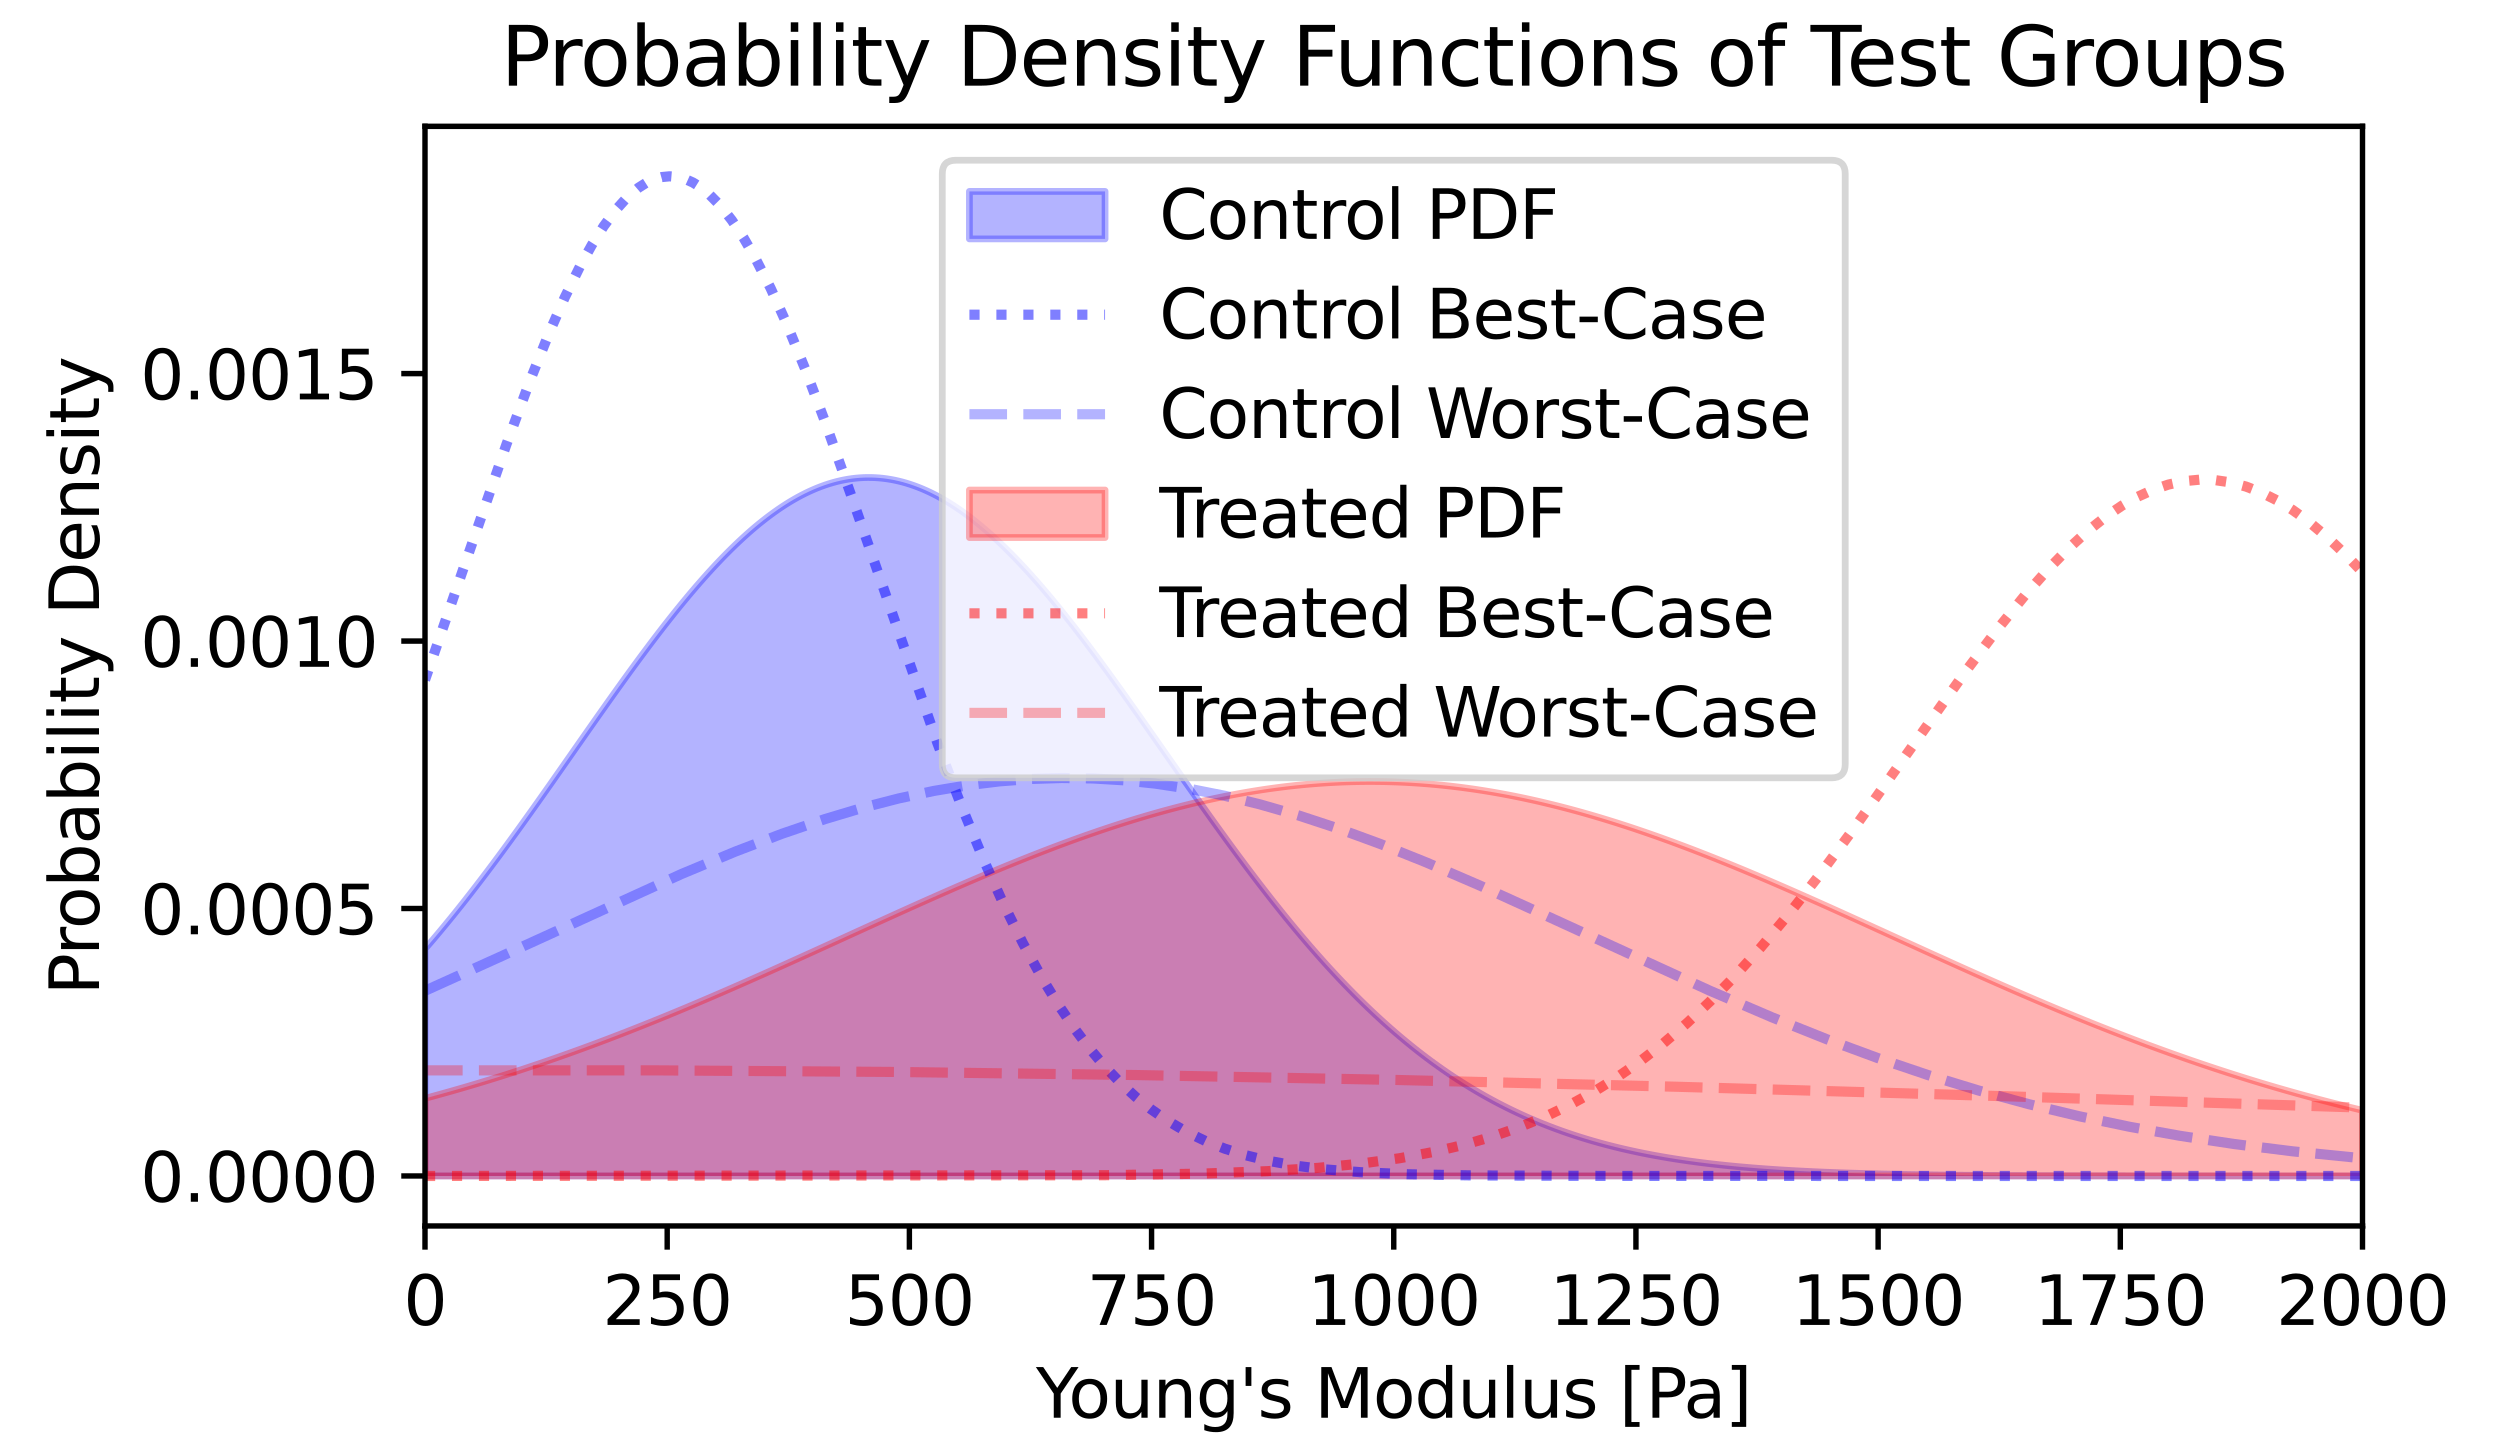 <?xml version="1.0" encoding="utf-8" standalone="no"?>
<!DOCTYPE svg PUBLIC "-//W3C//DTD SVG 1.1//EN"
  "http://www.w3.org/Graphics/SVG/1.1/DTD/svg11.dtd">
<svg xmlns:xlink="http://www.w3.org/1999/xlink" width="368.64pt" height="211.68pt" viewBox="0 0 368.64 211.68" xmlns="http://www.w3.org/2000/svg" version="1.1">
 <defs>
  <style type="text/css">*{stroke-linejoin: round; stroke-linecap: butt}</style>
 </defs>
 <g id="figure_1">
  <g id="patch_1">
   <path d="M 0 211.68 
L 368.64 211.68 
L 368.64 0 
L 0 0 
z
" style="fill: #ffffff"/>
  </g>
  <g id="axes_1">
   <g id="patch_2">
    <path d="M 62.669 180.775 
L 348.365 180.775 
L 348.365 18.628 
L 62.669 18.628 
z
" style="fill: #ffffff"/>
   </g>
   <g id="FillBetweenPolyCollection_1">
    <defs>
     <path id="m88e674acef" d="M 62.669 -38.276 
L 62.669 -71.761 
L 63.241 -72.423 
L 63.814 -73.092 
L 64.386 -73.768 
L 64.959 -74.451 
L 65.531 -75.141 
L 66.104 -75.838 
L 66.677 -76.541 
L 67.249 -77.251 
L 67.822 -77.966 
L 68.394 -78.689 
L 68.967 -79.417 
L 69.539 -80.151 
L 70.112 -80.891 
L 70.684 -81.636 
L 71.257 -82.387 
L 71.829 -83.143 
L 72.402 -83.905 
L 72.974 -84.671 
L 73.547 -85.442 
L 74.12 -86.218 
L 74.692 -86.998 
L 75.265 -87.782 
L 75.837 -88.57 
L 76.41 -89.362 
L 76.982 -90.157 
L 77.555 -90.956 
L 78.127 -91.757 
L 78.7 -92.562 
L 79.272 -93.369 
L 79.845 -94.179 
L 80.417 -94.991 
L 80.99 -95.804 
L 81.563 -96.62 
L 82.135 -97.436 
L 82.708 -98.254 
L 83.28 -99.073 
L 83.853 -99.892 
L 84.425 -100.711 
L 84.998 -101.531 
L 85.57 -102.35 
L 86.143 -103.169 
L 86.715 -103.987 
L 87.288 -104.803 
L 87.86 -105.618 
L 88.433 -106.432 
L 89.006 -107.243 
L 89.578 -108.052 
L 90.151 -108.859 
L 90.723 -109.662 
L 91.296 -110.462 
L 91.868 -111.259 
L 92.441 -112.052 
L 93.013 -112.84 
L 93.586 -113.624 
L 94.158 -114.403 
L 94.731 -115.177 
L 95.303 -115.945 
L 95.876 -116.708 
L 96.448 -117.464 
L 97.021 -118.214 
L 97.594 -118.957 
L 98.166 -119.693 
L 98.739 -120.422 
L 99.311 -121.143 
L 99.884 -121.856 
L 100.456 -122.56 
L 101.029 -123.256 
L 101.601 -123.943 
L 102.174 -124.62 
L 102.746 -125.288 
L 103.319 -125.946 
L 103.891 -126.594 
L 104.464 -127.231 
L 105.037 -127.857 
L 105.609 -128.472 
L 106.182 -129.076 
L 106.754 -129.668 
L 107.327 -130.248 
L 107.899 -130.816 
L 108.472 -131.372 
L 109.044 -131.914 
L 109.617 -132.444 
L 110.189 -132.96 
L 110.762 -133.463 
L 111.334 -133.952 
L 111.907 -134.427 
L 112.48 -134.887 
L 113.052 -135.333 
L 113.625 -135.765 
L 114.197 -136.181 
L 114.77 -136.582 
L 115.342 -136.968 
L 115.915 -137.339 
L 116.487 -137.694 
L 117.06 -138.032 
L 117.632 -138.355 
L 118.205 -138.662 
L 118.777 -138.952 
L 119.35 -139.225 
L 119.923 -139.482 
L 120.495 -139.722 
L 121.068 -139.946 
L 121.64 -140.152 
L 122.213 -140.341 
L 122.785 -140.512 
L 123.358 -140.667 
L 123.93 -140.804 
L 124.503 -140.923 
L 125.075 -141.025 
L 125.648 -141.11 
L 126.22 -141.176 
L 126.793 -141.225 
L 127.365 -141.257 
L 127.938 -141.27 
L 128.511 -141.266 
L 129.083 -141.244 
L 129.656 -141.205 
L 130.228 -141.148 
L 130.801 -141.073 
L 131.373 -140.98 
L 131.946 -140.87 
L 132.518 -140.743 
L 133.091 -140.597 
L 133.663 -140.435 
L 134.236 -140.255 
L 134.808 -140.058 
L 135.381 -139.844 
L 135.954 -139.613 
L 136.526 -139.365 
L 137.099 -139.101 
L 137.671 -138.82 
L 138.244 -138.522 
L 138.816 -138.208 
L 139.389 -137.878 
L 139.961 -137.531 
L 140.534 -137.169 
L 141.106 -136.792 
L 141.679 -136.399 
L 142.251 -135.99 
L 142.824 -135.567 
L 143.397 -135.129 
L 143.969 -134.676 
L 144.542 -134.209 
L 145.114 -133.727 
L 145.687 -133.232 
L 146.259 -132.723 
L 146.832 -132.2 
L 147.404 -131.665 
L 147.977 -131.116 
L 148.549 -130.555 
L 149.122 -129.981 
L 149.694 -129.396 
L 150.267 -128.798 
L 150.84 -128.189 
L 151.412 -127.569 
L 151.985 -126.937 
L 152.557 -126.295 
L 153.13 -125.643 
L 153.702 -124.98 
L 154.275 -124.308 
L 154.847 -123.626 
L 155.42 -122.935 
L 155.992 -122.235 
L 156.565 -121.527 
L 157.137 -120.81 
L 157.71 -120.086 
L 158.282 -119.354 
L 158.855 -118.614 
L 159.428 -117.868 
L 160 -117.115 
L 160.573 -116.356 
L 161.145 -115.591 
L 161.718 -114.82 
L 162.29 -114.043 
L 162.863 -113.262 
L 163.435 -112.476 
L 164.008 -111.685 
L 164.58 -110.891 
L 165.153 -110.093 
L 165.725 -109.291 
L 166.298 -108.486 
L 166.871 -107.678 
L 167.443 -106.868 
L 168.016 -106.056 
L 168.588 -105.241 
L 169.161 -104.425 
L 169.733 -103.608 
L 170.306 -102.79 
L 170.878 -101.971 
L 171.451 -101.152 
L 172.023 -100.332 
L 172.596 -99.513 
L 173.168 -98.694 
L 173.741 -97.876 
L 174.314 -97.058 
L 174.886 -96.242 
L 175.459 -95.428 
L 176.031 -94.615 
L 176.604 -93.804 
L 177.176 -92.996 
L 177.749 -92.189 
L 178.321 -91.386 
L 178.894 -90.586 
L 179.466 -89.789 
L 180.039 -88.995 
L 180.611 -88.205 
L 181.184 -87.418 
L 181.757 -86.636 
L 182.329 -85.858 
L 182.902 -85.085 
L 183.474 -84.316 
L 184.047 -83.552 
L 184.619 -82.793 
L 185.192 -82.039 
L 185.764 -81.291 
L 186.337 -80.548 
L 186.909 -79.811 
L 187.482 -79.079 
L 188.054 -78.354 
L 188.627 -77.634 
L 189.199 -76.921 
L 189.772 -76.215 
L 190.345 -75.515 
L 190.917 -74.821 
L 191.49 -74.134 
L 192.062 -73.454 
L 192.635 -72.781 
L 193.207 -72.116 
L 193.78 -71.457 
L 194.352 -70.805 
L 194.925 -70.161 
L 195.497 -69.524 
L 196.07 -68.895 
L 196.642 -68.273 
L 197.215 -67.659 
L 197.788 -67.052 
L 198.36 -66.453 
L 198.933 -65.862 
L 199.505 -65.278 
L 200.078 -64.702 
L 200.65 -64.134 
L 201.223 -63.574 
L 201.795 -63.022 
L 202.368 -62.478 
L 202.94 -61.941 
L 203.513 -61.413 
L 204.085 -60.892 
L 204.658 -60.38 
L 205.231 -59.875 
L 205.803 -59.378 
L 206.376 -58.889 
L 206.948 -58.408 
L 207.521 -57.935 
L 208.093 -57.469 
L 208.666 -57.011 
L 209.238 -56.561 
L 209.811 -56.119 
L 210.383 -55.685 
L 210.956 -55.258 
L 211.528 -54.839 
L 212.101 -54.427 
L 212.674 -54.023 
L 213.246 -53.626 
L 213.819 -53.237 
L 214.391 -52.855 
L 214.964 -52.481 
L 215.536 -52.113 
L 216.109 -51.753 
L 216.681 -51.4 
L 217.254 -51.054 
L 217.826 -50.715 
L 218.399 -50.383 
L 218.971 -50.058 
L 219.544 -49.739 
L 220.116 -49.428 
L 220.689 -49.122 
L 221.262 -48.824 
L 221.834 -48.532 
L 222.407 -48.246 
L 222.979 -47.966 
L 223.552 -47.693 
L 224.124 -47.426 
L 224.697 -47.165 
L 225.269 -46.909 
L 225.842 -46.66 
L 226.414 -46.417 
L 226.987 -46.179 
L 227.559 -45.947 
L 228.132 -45.72 
L 228.705 -45.499 
L 229.277 -45.283 
L 229.85 -45.073 
L 230.422 -44.867 
L 230.995 -44.667 
L 231.567 -44.472 
L 232.14 -44.282 
L 232.712 -44.096 
L 233.285 -43.916 
L 233.857 -43.74 
L 234.43 -43.568 
L 235.002 -43.401 
L 235.575 -43.239 
L 236.148 -43.08 
L 236.72 -42.926 
L 237.293 -42.777 
L 237.865 -42.631 
L 238.438 -42.489 
L 239.01 -42.351 
L 239.583 -42.217 
L 240.155 -42.087 
L 240.728 -41.961 
L 241.3 -41.838 
L 241.873 -41.718 
L 242.445 -41.602 
L 243.018 -41.489 
L 243.591 -41.38 
L 244.163 -41.274 
L 244.736 -41.171 
L 245.308 -41.071 
L 245.881 -40.974 
L 246.453 -40.88 
L 247.026 -40.788 
L 247.598 -40.7 
L 248.171 -40.614 
L 248.743 -40.531 
L 249.316 -40.451 
L 249.888 -40.373 
L 250.461 -40.297 
L 251.033 -40.224 
L 251.606 -40.153 
L 252.179 -40.084 
L 252.751 -40.018 
L 253.324 -39.954 
L 253.896 -39.892 
L 254.469 -39.832 
L 255.041 -39.773 
L 255.614 -39.717 
L 256.186 -39.663 
L 256.759 -39.61 
L 257.331 -39.56 
L 257.904 -39.511 
L 258.476 -39.463 
L 259.049 -39.418 
L 259.622 -39.373 
L 260.194 -39.331 
L 260.767 -39.29 
L 261.339 -39.25 
L 261.912 -39.211 
L 262.484 -39.175 
L 263.057 -39.139 
L 263.629 -39.104 
L 264.202 -39.071 
L 264.774 -39.039 
L 265.347 -39.009 
L 265.919 -38.979 
L 266.492 -38.95 
L 267.065 -38.923 
L 267.637 -38.896 
L 268.21 -38.871 
L 268.782 -38.846 
L 269.355 -38.822 
L 269.927 -38.8 
L 270.5 -38.778 
L 271.072 -38.757 
L 271.645 -38.736 
L 272.217 -38.717 
L 272.79 -38.698 
L 273.362 -38.68 
L 273.935 -38.663 
L 274.508 -38.646 
L 275.08 -38.63 
L 275.653 -38.615 
L 276.225 -38.6 
L 276.798 -38.586 
L 277.37 -38.572 
L 277.943 -38.559 
L 278.515 -38.547 
L 279.088 -38.535 
L 279.66 -38.523 
L 280.233 -38.512 
L 280.805 -38.502 
L 281.378 -38.491 
L 281.95 -38.482 
L 282.523 -38.472 
L 283.096 -38.463 
L 283.668 -38.455 
L 284.241 -38.447 
L 284.813 -38.439 
L 285.386 -38.431 
L 285.958 -38.424 
L 286.531 -38.417 
L 287.103 -38.411 
L 287.676 -38.404 
L 288.248 -38.398 
L 288.821 -38.392 
L 289.393 -38.387 
L 289.966 -38.382 
L 290.539 -38.377 
L 291.111 -38.372 
L 291.684 -38.367 
L 292.256 -38.363 
L 292.829 -38.359 
L 293.401 -38.355 
L 293.974 -38.351 
L 294.546 -38.347 
L 295.119 -38.344 
L 295.691 -38.34 
L 296.264 -38.337 
L 296.836 -38.334 
L 297.409 -38.331 
L 297.982 -38.328 
L 298.554 -38.326 
L 299.127 -38.323 
L 299.699 -38.321 
L 300.272 -38.319 
L 300.844 -38.316 
L 301.417 -38.314 
L 301.989 -38.312 
L 302.562 -38.31 
L 303.134 -38.309 
L 303.707 -38.307 
L 304.279 -38.305 
L 304.852 -38.304 
L 305.425 -38.302 
L 305.997 -38.301 
L 306.57 -38.3 
L 307.142 -38.298 
L 307.715 -38.297 
L 308.287 -38.296 
L 308.86 -38.295 
L 309.432 -38.294 
L 310.005 -38.293 
L 310.577 -38.292 
L 311.15 -38.291 
L 311.722 -38.29 
L 312.295 -38.29 
L 312.868 -38.289 
L 313.44 -38.288 
L 314.013 -38.287 
L 314.585 -38.287 
L 315.158 -38.286 
L 315.73 -38.286 
L 316.303 -38.285 
L 316.875 -38.285 
L 317.448 -38.284 
L 318.02 -38.284 
L 318.593 -38.283 
L 319.165 -38.283 
L 319.738 -38.282 
L 320.31 -38.282 
L 320.883 -38.282 
L 321.456 -38.281 
L 322.028 -38.281 
L 322.601 -38.281 
L 323.173 -38.28 
L 323.746 -38.28 
L 324.318 -38.28 
L 324.891 -38.28 
L 325.463 -38.279 
L 326.036 -38.279 
L 326.608 -38.279 
L 327.181 -38.279 
L 327.753 -38.279 
L 328.326 -38.278 
L 328.899 -38.278 
L 329.471 -38.278 
L 330.044 -38.278 
L 330.616 -38.278 
L 331.189 -38.278 
L 331.761 -38.278 
L 332.334 -38.277 
L 332.906 -38.277 
L 333.479 -38.277 
L 334.051 -38.277 
L 334.624 -38.277 
L 335.196 -38.277 
L 335.769 -38.277 
L 336.342 -38.277 
L 336.914 -38.277 
L 337.487 -38.277 
L 338.059 -38.277 
L 338.632 -38.277 
L 339.204 -38.276 
L 339.777 -38.276 
L 340.349 -38.276 
L 340.922 -38.276 
L 341.494 -38.276 
L 342.067 -38.276 
L 342.639 -38.276 
L 343.212 -38.276 
L 343.785 -38.276 
L 344.357 -38.276 
L 344.93 -38.276 
L 345.502 -38.276 
L 346.075 -38.276 
L 346.647 -38.276 
L 347.22 -38.276 
L 347.792 -38.276 
L 348.365 -38.276 
L 348.365 -38.276 
L 348.365 -38.276 
L 347.792 -38.276 
L 347.22 -38.276 
L 346.647 -38.276 
L 346.075 -38.276 
L 345.502 -38.276 
L 344.93 -38.276 
L 344.357 -38.276 
L 343.785 -38.276 
L 343.212 -38.276 
L 342.639 -38.276 
L 342.067 -38.276 
L 341.494 -38.276 
L 340.922 -38.276 
L 340.349 -38.276 
L 339.777 -38.276 
L 339.204 -38.276 
L 338.632 -38.276 
L 338.059 -38.276 
L 337.487 -38.276 
L 336.914 -38.276 
L 336.342 -38.276 
L 335.769 -38.276 
L 335.196 -38.276 
L 334.624 -38.276 
L 334.051 -38.276 
L 333.479 -38.276 
L 332.906 -38.276 
L 332.334 -38.276 
L 331.761 -38.276 
L 331.189 -38.276 
L 330.616 -38.276 
L 330.044 -38.276 
L 329.471 -38.276 
L 328.899 -38.276 
L 328.326 -38.276 
L 327.753 -38.276 
L 327.181 -38.276 
L 326.608 -38.276 
L 326.036 -38.276 
L 325.463 -38.276 
L 324.891 -38.276 
L 324.318 -38.276 
L 323.746 -38.276 
L 323.173 -38.276 
L 322.601 -38.276 
L 322.028 -38.276 
L 321.456 -38.276 
L 320.883 -38.276 
L 320.31 -38.276 
L 319.738 -38.276 
L 319.165 -38.276 
L 318.593 -38.276 
L 318.02 -38.276 
L 317.448 -38.276 
L 316.875 -38.276 
L 316.303 -38.276 
L 315.73 -38.276 
L 315.158 -38.276 
L 314.585 -38.276 
L 314.013 -38.276 
L 313.44 -38.276 
L 312.868 -38.276 
L 312.295 -38.276 
L 311.722 -38.276 
L 311.15 -38.276 
L 310.577 -38.276 
L 310.005 -38.276 
L 309.432 -38.276 
L 308.86 -38.276 
L 308.287 -38.276 
L 307.715 -38.276 
L 307.142 -38.276 
L 306.57 -38.276 
L 305.997 -38.276 
L 305.425 -38.276 
L 304.852 -38.276 
L 304.279 -38.276 
L 303.707 -38.276 
L 303.134 -38.276 
L 302.562 -38.276 
L 301.989 -38.276 
L 301.417 -38.276 
L 300.844 -38.276 
L 300.272 -38.276 
L 299.699 -38.276 
L 299.127 -38.276 
L 298.554 -38.276 
L 297.982 -38.276 
L 297.409 -38.276 
L 296.836 -38.276 
L 296.264 -38.276 
L 295.691 -38.276 
L 295.119 -38.276 
L 294.546 -38.276 
L 293.974 -38.276 
L 293.401 -38.276 
L 292.829 -38.276 
L 292.256 -38.276 
L 291.684 -38.276 
L 291.111 -38.276 
L 290.539 -38.276 
L 289.966 -38.276 
L 289.393 -38.276 
L 288.821 -38.276 
L 288.248 -38.276 
L 287.676 -38.276 
L 287.103 -38.276 
L 286.531 -38.276 
L 285.958 -38.276 
L 285.386 -38.276 
L 284.813 -38.276 
L 284.241 -38.276 
L 283.668 -38.276 
L 283.096 -38.276 
L 282.523 -38.276 
L 281.95 -38.276 
L 281.378 -38.276 
L 280.805 -38.276 
L 280.233 -38.276 
L 279.66 -38.276 
L 279.088 -38.276 
L 278.515 -38.276 
L 277.943 -38.276 
L 277.37 -38.276 
L 276.798 -38.276 
L 276.225 -38.276 
L 275.653 -38.276 
L 275.08 -38.276 
L 274.508 -38.276 
L 273.935 -38.276 
L 273.362 -38.276 
L 272.79 -38.276 
L 272.217 -38.276 
L 271.645 -38.276 
L 271.072 -38.276 
L 270.5 -38.276 
L 269.927 -38.276 
L 269.355 -38.276 
L 268.782 -38.276 
L 268.21 -38.276 
L 267.637 -38.276 
L 267.065 -38.276 
L 266.492 -38.276 
L 265.919 -38.276 
L 265.347 -38.276 
L 264.774 -38.276 
L 264.202 -38.276 
L 263.629 -38.276 
L 263.057 -38.276 
L 262.484 -38.276 
L 261.912 -38.276 
L 261.339 -38.276 
L 260.767 -38.276 
L 260.194 -38.276 
L 259.622 -38.276 
L 259.049 -38.276 
L 258.476 -38.276 
L 257.904 -38.276 
L 257.331 -38.276 
L 256.759 -38.276 
L 256.186 -38.276 
L 255.614 -38.276 
L 255.041 -38.276 
L 254.469 -38.276 
L 253.896 -38.276 
L 253.324 -38.276 
L 252.751 -38.276 
L 252.179 -38.276 
L 251.606 -38.276 
L 251.033 -38.276 
L 250.461 -38.276 
L 249.888 -38.276 
L 249.316 -38.276 
L 248.743 -38.276 
L 248.171 -38.276 
L 247.598 -38.276 
L 247.026 -38.276 
L 246.453 -38.276 
L 245.881 -38.276 
L 245.308 -38.276 
L 244.736 -38.276 
L 244.163 -38.276 
L 243.591 -38.276 
L 243.018 -38.276 
L 242.445 -38.276 
L 241.873 -38.276 
L 241.3 -38.276 
L 240.728 -38.276 
L 240.155 -38.276 
L 239.583 -38.276 
L 239.01 -38.276 
L 238.438 -38.276 
L 237.865 -38.276 
L 237.293 -38.276 
L 236.72 -38.276 
L 236.148 -38.276 
L 235.575 -38.276 
L 235.002 -38.276 
L 234.43 -38.276 
L 233.857 -38.276 
L 233.285 -38.276 
L 232.712 -38.276 
L 232.14 -38.276 
L 231.567 -38.276 
L 230.995 -38.276 
L 230.422 -38.276 
L 229.85 -38.276 
L 229.277 -38.276 
L 228.705 -38.276 
L 228.132 -38.276 
L 227.559 -38.276 
L 226.987 -38.276 
L 226.414 -38.276 
L 225.842 -38.276 
L 225.269 -38.276 
L 224.697 -38.276 
L 224.124 -38.276 
L 223.552 -38.276 
L 222.979 -38.276 
L 222.407 -38.276 
L 221.834 -38.276 
L 221.262 -38.276 
L 220.689 -38.276 
L 220.116 -38.276 
L 219.544 -38.276 
L 218.971 -38.276 
L 218.399 -38.276 
L 217.826 -38.276 
L 217.254 -38.276 
L 216.681 -38.276 
L 216.109 -38.276 
L 215.536 -38.276 
L 214.964 -38.276 
L 214.391 -38.276 
L 213.819 -38.276 
L 213.246 -38.276 
L 212.674 -38.276 
L 212.101 -38.276 
L 211.528 -38.276 
L 210.956 -38.276 
L 210.383 -38.276 
L 209.811 -38.276 
L 209.238 -38.276 
L 208.666 -38.276 
L 208.093 -38.276 
L 207.521 -38.276 
L 206.948 -38.276 
L 206.376 -38.276 
L 205.803 -38.276 
L 205.231 -38.276 
L 204.658 -38.276 
L 204.085 -38.276 
L 203.513 -38.276 
L 202.94 -38.276 
L 202.368 -38.276 
L 201.795 -38.276 
L 201.223 -38.276 
L 200.65 -38.276 
L 200.078 -38.276 
L 199.505 -38.276 
L 198.933 -38.276 
L 198.36 -38.276 
L 197.788 -38.276 
L 197.215 -38.276 
L 196.642 -38.276 
L 196.07 -38.276 
L 195.497 -38.276 
L 194.925 -38.276 
L 194.352 -38.276 
L 193.78 -38.276 
L 193.207 -38.276 
L 192.635 -38.276 
L 192.062 -38.276 
L 191.49 -38.276 
L 190.917 -38.276 
L 190.345 -38.276 
L 189.772 -38.276 
L 189.199 -38.276 
L 188.627 -38.276 
L 188.054 -38.276 
L 187.482 -38.276 
L 186.909 -38.276 
L 186.337 -38.276 
L 185.764 -38.276 
L 185.192 -38.276 
L 184.619 -38.276 
L 184.047 -38.276 
L 183.474 -38.276 
L 182.902 -38.276 
L 182.329 -38.276 
L 181.757 -38.276 
L 181.184 -38.276 
L 180.611 -38.276 
L 180.039 -38.276 
L 179.466 -38.276 
L 178.894 -38.276 
L 178.321 -38.276 
L 177.749 -38.276 
L 177.176 -38.276 
L 176.604 -38.276 
L 176.031 -38.276 
L 175.459 -38.276 
L 174.886 -38.276 
L 174.314 -38.276 
L 173.741 -38.276 
L 173.168 -38.276 
L 172.596 -38.276 
L 172.023 -38.276 
L 171.451 -38.276 
L 170.878 -38.276 
L 170.306 -38.276 
L 169.733 -38.276 
L 169.161 -38.276 
L 168.588 -38.276 
L 168.016 -38.276 
L 167.443 -38.276 
L 166.871 -38.276 
L 166.298 -38.276 
L 165.725 -38.276 
L 165.153 -38.276 
L 164.58 -38.276 
L 164.008 -38.276 
L 163.435 -38.276 
L 162.863 -38.276 
L 162.29 -38.276 
L 161.718 -38.276 
L 161.145 -38.276 
L 160.573 -38.276 
L 160 -38.276 
L 159.428 -38.276 
L 158.855 -38.276 
L 158.282 -38.276 
L 157.71 -38.276 
L 157.137 -38.276 
L 156.565 -38.276 
L 155.992 -38.276 
L 155.42 -38.276 
L 154.847 -38.276 
L 154.275 -38.276 
L 153.702 -38.276 
L 153.13 -38.276 
L 152.557 -38.276 
L 151.985 -38.276 
L 151.412 -38.276 
L 150.84 -38.276 
L 150.267 -38.276 
L 149.694 -38.276 
L 149.122 -38.276 
L 148.549 -38.276 
L 147.977 -38.276 
L 147.404 -38.276 
L 146.832 -38.276 
L 146.259 -38.276 
L 145.687 -38.276 
L 145.114 -38.276 
L 144.542 -38.276 
L 143.969 -38.276 
L 143.397 -38.276 
L 142.824 -38.276 
L 142.251 -38.276 
L 141.679 -38.276 
L 141.106 -38.276 
L 140.534 -38.276 
L 139.961 -38.276 
L 139.389 -38.276 
L 138.816 -38.276 
L 138.244 -38.276 
L 137.671 -38.276 
L 137.099 -38.276 
L 136.526 -38.276 
L 135.954 -38.276 
L 135.381 -38.276 
L 134.808 -38.276 
L 134.236 -38.276 
L 133.663 -38.276 
L 133.091 -38.276 
L 132.518 -38.276 
L 131.946 -38.276 
L 131.373 -38.276 
L 130.801 -38.276 
L 130.228 -38.276 
L 129.656 -38.276 
L 129.083 -38.276 
L 128.511 -38.276 
L 127.938 -38.276 
L 127.365 -38.276 
L 126.793 -38.276 
L 126.22 -38.276 
L 125.648 -38.276 
L 125.075 -38.276 
L 124.503 -38.276 
L 123.93 -38.276 
L 123.358 -38.276 
L 122.785 -38.276 
L 122.213 -38.276 
L 121.64 -38.276 
L 121.068 -38.276 
L 120.495 -38.276 
L 119.923 -38.276 
L 119.35 -38.276 
L 118.777 -38.276 
L 118.205 -38.276 
L 117.632 -38.276 
L 117.06 -38.276 
L 116.487 -38.276 
L 115.915 -38.276 
L 115.342 -38.276 
L 114.77 -38.276 
L 114.197 -38.276 
L 113.625 -38.276 
L 113.052 -38.276 
L 112.48 -38.276 
L 111.907 -38.276 
L 111.334 -38.276 
L 110.762 -38.276 
L 110.189 -38.276 
L 109.617 -38.276 
L 109.044 -38.276 
L 108.472 -38.276 
L 107.899 -38.276 
L 107.327 -38.276 
L 106.754 -38.276 
L 106.182 -38.276 
L 105.609 -38.276 
L 105.037 -38.276 
L 104.464 -38.276 
L 103.891 -38.276 
L 103.319 -38.276 
L 102.746 -38.276 
L 102.174 -38.276 
L 101.601 -38.276 
L 101.029 -38.276 
L 100.456 -38.276 
L 99.884 -38.276 
L 99.311 -38.276 
L 98.739 -38.276 
L 98.166 -38.276 
L 97.594 -38.276 
L 97.021 -38.276 
L 96.448 -38.276 
L 95.876 -38.276 
L 95.303 -38.276 
L 94.731 -38.276 
L 94.158 -38.276 
L 93.586 -38.276 
L 93.013 -38.276 
L 92.441 -38.276 
L 91.868 -38.276 
L 91.296 -38.276 
L 90.723 -38.276 
L 90.151 -38.276 
L 89.578 -38.276 
L 89.006 -38.276 
L 88.433 -38.276 
L 87.86 -38.276 
L 87.288 -38.276 
L 86.715 -38.276 
L 86.143 -38.276 
L 85.57 -38.276 
L 84.998 -38.276 
L 84.425 -38.276 
L 83.853 -38.276 
L 83.28 -38.276 
L 82.708 -38.276 
L 82.135 -38.276 
L 81.563 -38.276 
L 80.99 -38.276 
L 80.417 -38.276 
L 79.845 -38.276 
L 79.272 -38.276 
L 78.7 -38.276 
L 78.127 -38.276 
L 77.555 -38.276 
L 76.982 -38.276 
L 76.41 -38.276 
L 75.837 -38.276 
L 75.265 -38.276 
L 74.692 -38.276 
L 74.12 -38.276 
L 73.547 -38.276 
L 72.974 -38.276 
L 72.402 -38.276 
L 71.829 -38.276 
L 71.257 -38.276 
L 70.684 -38.276 
L 70.112 -38.276 
L 69.539 -38.276 
L 68.967 -38.276 
L 68.394 -38.276 
L 67.822 -38.276 
L 67.249 -38.276 
L 66.677 -38.276 
L 66.104 -38.276 
L 65.531 -38.276 
L 64.959 -38.276 
L 64.386 -38.276 
L 63.814 -38.276 
L 63.241 -38.276 
L 62.669 -38.276 
z
" style="stroke: #0000ff; stroke-opacity: 0.3"/>
    </defs>
    <g clip-path="url(#p09f7e996d6)">
     <use xlink:href="#m88e674acef" x="0" y="211.68" style="fill: #0000ff; fill-opacity: 0.3; stroke: #0000ff; stroke-opacity: 0.3"/>
    </g>
   </g>
   <g id="FillBetweenPolyCollection_2">
    <defs>
     <path id="m261fd0c136" d="M 62.669 -38.276 
L 62.669 -49.718 
L 63.241 -49.872 
L 63.814 -50.027 
L 64.386 -50.183 
L 64.959 -50.341 
L 65.531 -50.5 
L 66.104 -50.661 
L 66.677 -50.823 
L 67.249 -50.987 
L 67.822 -51.152 
L 68.394 -51.318 
L 68.967 -51.486 
L 69.539 -51.655 
L 70.112 -51.826 
L 70.684 -51.998 
L 71.257 -52.171 
L 71.829 -52.346 
L 72.402 -52.523 
L 72.974 -52.7 
L 73.547 -52.88 
L 74.12 -53.06 
L 74.692 -53.242 
L 75.265 -53.426 
L 75.837 -53.61 
L 76.41 -53.797 
L 76.982 -53.984 
L 77.555 -54.173 
L 78.127 -54.364 
L 78.7 -54.556 
L 79.272 -54.749 
L 79.845 -54.943 
L 80.417 -55.139 
L 80.99 -55.337 
L 81.563 -55.535 
L 82.135 -55.735 
L 82.708 -55.937 
L 83.28 -56.139 
L 83.853 -56.343 
L 84.425 -56.549 
L 84.998 -56.755 
L 85.57 -56.963 
L 86.143 -57.173 
L 86.715 -57.383 
L 87.288 -57.595 
L 87.86 -57.808 
L 88.433 -58.023 
L 89.006 -58.238 
L 89.578 -58.455 
L 90.151 -58.674 
L 90.723 -58.893 
L 91.296 -59.114 
L 91.868 -59.335 
L 92.441 -59.558 
L 93.013 -59.783 
L 93.586 -60.008 
L 94.158 -60.235 
L 94.731 -60.462 
L 95.303 -60.691 
L 95.876 -60.921 
L 96.448 -61.152 
L 97.021 -61.384 
L 97.594 -61.617 
L 98.166 -61.851 
L 98.739 -62.087 
L 99.311 -62.323 
L 99.884 -62.56 
L 100.456 -62.799 
L 101.029 -63.038 
L 101.601 -63.278 
L 102.174 -63.519 
L 102.746 -63.762 
L 103.319 -64.005 
L 103.891 -64.249 
L 104.464 -64.493 
L 105.037 -64.739 
L 105.609 -64.985 
L 106.182 -65.233 
L 106.754 -65.481 
L 107.327 -65.73 
L 107.899 -65.979 
L 108.472 -66.23 
L 109.044 -66.481 
L 109.617 -66.733 
L 110.189 -66.985 
L 110.762 -67.238 
L 111.334 -67.492 
L 111.907 -67.746 
L 112.48 -68.001 
L 113.052 -68.257 
L 113.625 -68.513 
L 114.197 -68.769 
L 114.77 -69.026 
L 115.342 -69.284 
L 115.915 -69.542 
L 116.487 -69.8 
L 117.06 -70.059 
L 117.632 -70.318 
L 118.205 -70.577 
L 118.777 -70.837 
L 119.35 -71.097 
L 119.923 -71.357 
L 120.495 -71.618 
L 121.068 -71.879 
L 121.64 -72.139 
L 122.213 -72.4 
L 122.785 -72.662 
L 123.358 -72.923 
L 123.93 -73.184 
L 124.503 -73.446 
L 125.075 -73.707 
L 125.648 -73.968 
L 126.22 -74.23 
L 126.793 -74.491 
L 127.365 -74.752 
L 127.938 -75.013 
L 128.511 -75.274 
L 129.083 -75.535 
L 129.656 -75.795 
L 130.228 -76.055 
L 130.801 -76.315 
L 131.373 -76.575 
L 131.946 -76.834 
L 132.518 -77.093 
L 133.091 -77.352 
L 133.663 -77.61 
L 134.236 -77.867 
L 134.808 -78.124 
L 135.381 -78.381 
L 135.954 -78.637 
L 136.526 -78.892 
L 137.099 -79.147 
L 137.671 -79.401 
L 138.244 -79.654 
L 138.816 -79.907 
L 139.389 -80.159 
L 139.961 -80.41 
L 140.534 -80.66 
L 141.106 -80.91 
L 141.679 -81.158 
L 142.251 -81.406 
L 142.824 -81.653 
L 143.397 -81.898 
L 143.969 -82.143 
L 144.542 -82.387 
L 145.114 -82.629 
L 145.687 -82.871 
L 146.259 -83.111 
L 146.832 -83.35 
L 147.404 -83.588 
L 147.977 -83.825 
L 148.549 -84.06 
L 149.122 -84.294 
L 149.694 -84.527 
L 150.267 -84.758 
L 150.84 -84.988 
L 151.412 -85.217 
L 151.985 -85.444 
L 152.557 -85.669 
L 153.13 -85.893 
L 153.702 -86.116 
L 154.275 -86.336 
L 154.847 -86.556 
L 155.42 -86.773 
L 155.992 -86.989 
L 156.565 -87.203 
L 157.137 -87.415 
L 157.71 -87.626 
L 158.282 -87.835 
L 158.855 -88.042 
L 159.428 -88.247 
L 160 -88.45 
L 160.573 -88.651 
L 161.145 -88.85 
L 161.718 -89.047 
L 162.29 -89.243 
L 162.863 -89.436 
L 163.435 -89.627 
L 164.008 -89.816 
L 164.58 -90.002 
L 165.153 -90.187 
L 165.725 -90.369 
L 166.298 -90.55 
L 166.871 -90.728 
L 167.443 -90.903 
L 168.016 -91.076 
L 168.588 -91.247 
L 169.161 -91.416 
L 169.733 -91.582 
L 170.306 -91.746 
L 170.878 -91.908 
L 171.451 -92.066 
L 172.023 -92.223 
L 172.596 -92.377 
L 173.168 -92.528 
L 173.741 -92.677 
L 174.314 -92.823 
L 174.886 -92.967 
L 175.459 -93.108 
L 176.031 -93.246 
L 176.604 -93.382 
L 177.176 -93.515 
L 177.749 -93.645 
L 178.321 -93.772 
L 178.894 -93.897 
L 179.466 -94.019 
L 180.039 -94.138 
L 180.611 -94.254 
L 181.184 -94.368 
L 181.757 -94.479 
L 182.329 -94.586 
L 182.902 -94.691 
L 183.474 -94.793 
L 184.047 -94.892 
L 184.619 -94.988 
L 185.192 -95.081 
L 185.764 -95.172 
L 186.337 -95.259 
L 186.909 -95.343 
L 187.482 -95.424 
L 188.054 -95.502 
L 188.627 -95.577 
L 189.199 -95.65 
L 189.772 -95.719 
L 190.345 -95.784 
L 190.917 -95.847 
L 191.49 -95.907 
L 192.062 -95.964 
L 192.635 -96.017 
L 193.207 -96.068 
L 193.78 -96.115 
L 194.352 -96.159 
L 194.925 -96.2 
L 195.497 -96.238 
L 196.07 -96.273 
L 196.642 -96.304 
L 197.215 -96.332 
L 197.788 -96.358 
L 198.36 -96.38 
L 198.933 -96.398 
L 199.505 -96.414 
L 200.078 -96.426 
L 200.65 -96.436 
L 201.223 -96.442 
L 201.795 -96.445 
L 202.368 -96.444 
L 202.94 -96.441 
L 203.513 -96.434 
L 204.085 -96.424 
L 204.658 -96.411 
L 205.231 -96.395 
L 205.803 -96.375 
L 206.376 -96.353 
L 206.948 -96.327 
L 207.521 -96.298 
L 208.093 -96.265 
L 208.666 -96.23 
L 209.238 -96.192 
L 209.811 -96.15 
L 210.383 -96.105 
L 210.956 -96.057 
L 211.528 -96.006 
L 212.101 -95.952 
L 212.674 -95.895 
L 213.246 -95.834 
L 213.819 -95.771 
L 214.391 -95.704 
L 214.964 -95.635 
L 215.536 -95.562 
L 216.109 -95.486 
L 216.681 -95.407 
L 217.254 -95.326 
L 217.826 -95.241 
L 218.399 -95.153 
L 218.971 -95.062 
L 219.544 -94.968 
L 220.116 -94.872 
L 220.689 -94.772 
L 221.262 -94.669 
L 221.834 -94.564 
L 222.407 -94.456 
L 222.979 -94.344 
L 223.552 -94.23 
L 224.124 -94.113 
L 224.697 -93.994 
L 225.269 -93.871 
L 225.842 -93.746 
L 226.414 -93.618 
L 226.987 -93.487 
L 227.559 -93.353 
L 228.132 -93.217 
L 228.705 -93.078 
L 229.277 -92.937 
L 229.85 -92.793 
L 230.422 -92.646 
L 230.995 -92.496 
L 231.567 -92.345 
L 232.14 -92.19 
L 232.712 -92.033 
L 233.285 -91.874 
L 233.857 -91.712 
L 234.43 -91.548 
L 235.002 -91.381 
L 235.575 -91.212 
L 236.148 -91.04 
L 236.72 -90.866 
L 237.293 -90.69 
L 237.865 -90.512 
L 238.438 -90.331 
L 239.01 -90.148 
L 239.583 -89.963 
L 240.155 -89.776 
L 240.728 -89.587 
L 241.3 -89.395 
L 241.873 -89.202 
L 242.445 -89.006 
L 243.018 -88.808 
L 243.591 -88.609 
L 244.163 -88.407 
L 244.736 -88.204 
L 245.308 -87.998 
L 245.881 -87.791 
L 246.453 -87.582 
L 247.026 -87.371 
L 247.598 -87.158 
L 248.171 -86.944 
L 248.743 -86.728 
L 249.316 -86.51 
L 249.888 -86.29 
L 250.461 -86.069 
L 251.033 -85.846 
L 251.606 -85.622 
L 252.179 -85.396 
L 252.751 -85.169 
L 253.324 -84.94 
L 253.896 -84.71 
L 254.469 -84.478 
L 255.041 -84.245 
L 255.614 -84.011 
L 256.186 -83.775 
L 256.759 -83.538 
L 257.331 -83.3 
L 257.904 -83.06 
L 258.476 -82.82 
L 259.049 -82.578 
L 259.622 -82.335 
L 260.194 -82.092 
L 260.767 -81.847 
L 261.339 -81.601 
L 261.912 -81.354 
L 262.484 -81.106 
L 263.057 -80.857 
L 263.629 -80.608 
L 264.202 -80.357 
L 264.774 -80.106 
L 265.347 -79.854 
L 265.919 -79.601 
L 266.492 -79.347 
L 267.065 -79.093 
L 267.637 -78.838 
L 268.21 -78.583 
L 268.782 -78.327 
L 269.355 -78.07 
L 269.927 -77.813 
L 270.5 -77.555 
L 271.072 -77.297 
L 271.645 -77.039 
L 272.217 -76.78 
L 272.79 -76.52 
L 273.362 -76.261 
L 273.935 -76.001 
L 274.508 -75.74 
L 275.08 -75.48 
L 275.653 -75.219 
L 276.225 -74.958 
L 276.798 -74.697 
L 277.37 -74.436 
L 277.943 -74.175 
L 278.515 -73.913 
L 279.088 -73.652 
L 279.66 -73.391 
L 280.233 -73.129 
L 280.805 -72.868 
L 281.378 -72.607 
L 281.95 -72.346 
L 282.523 -72.085 
L 283.096 -71.824 
L 283.668 -71.563 
L 284.241 -71.302 
L 284.813 -71.042 
L 285.386 -70.782 
L 285.958 -70.523 
L 286.531 -70.263 
L 287.103 -70.004 
L 287.676 -69.746 
L 288.248 -69.487 
L 288.821 -69.23 
L 289.393 -68.972 
L 289.966 -68.715 
L 290.539 -68.459 
L 291.111 -68.203 
L 291.684 -67.948 
L 292.256 -67.693 
L 292.829 -67.439 
L 293.401 -67.185 
L 293.974 -66.932 
L 294.546 -66.68 
L 295.119 -66.428 
L 295.691 -66.177 
L 296.264 -65.927 
L 296.836 -65.677 
L 297.409 -65.429 
L 297.982 -65.181 
L 298.554 -64.934 
L 299.127 -64.687 
L 299.699 -64.442 
L 300.272 -64.197 
L 300.844 -63.953 
L 301.417 -63.711 
L 301.989 -63.469 
L 302.562 -63.228 
L 303.134 -62.988 
L 303.707 -62.748 
L 304.279 -62.51 
L 304.852 -62.273 
L 305.425 -62.037 
L 305.997 -61.802 
L 306.57 -61.568 
L 307.142 -61.335 
L 307.715 -61.103 
L 308.287 -60.872 
L 308.86 -60.643 
L 309.432 -60.414 
L 310.005 -60.187 
L 310.577 -59.961 
L 311.15 -59.735 
L 311.722 -59.511 
L 312.295 -59.289 
L 312.868 -59.067 
L 313.44 -58.847 
L 314.013 -58.628 
L 314.585 -58.41 
L 315.158 -58.193 
L 315.73 -57.978 
L 316.303 -57.763 
L 316.875 -57.55 
L 317.448 -57.339 
L 318.02 -57.129 
L 318.593 -56.92 
L 319.165 -56.712 
L 319.738 -56.505 
L 320.31 -56.3 
L 320.883 -56.097 
L 321.456 -55.894 
L 322.028 -55.693 
L 322.601 -55.493 
L 323.173 -55.295 
L 323.746 -55.098 
L 324.318 -54.902 
L 324.891 -54.708 
L 325.463 -54.515 
L 326.036 -54.324 
L 326.608 -54.133 
L 327.181 -53.945 
L 327.753 -53.757 
L 328.326 -53.571 
L 328.899 -53.387 
L 329.471 -53.204 
L 330.044 -53.022 
L 330.616 -52.842 
L 331.189 -52.663 
L 331.761 -52.485 
L 332.334 -52.309 
L 332.906 -52.135 
L 333.479 -51.961 
L 334.051 -51.79 
L 334.624 -51.619 
L 335.196 -51.45 
L 335.769 -51.283 
L 336.342 -51.117 
L 336.914 -50.952 
L 337.487 -50.789 
L 338.059 -50.627 
L 338.632 -50.467 
L 339.204 -50.308 
L 339.777 -50.15 
L 340.349 -49.994 
L 340.922 -49.839 
L 341.494 -49.686 
L 342.067 -49.534 
L 342.639 -49.384 
L 343.212 -49.235 
L 343.785 -49.087 
L 344.357 -48.941 
L 344.93 -48.796 
L 345.502 -48.652 
L 346.075 -48.51 
L 346.647 -48.37 
L 347.22 -48.23 
L 347.792 -48.093 
L 348.365 -47.956 
L 348.365 -38.276 
L 348.365 -38.276 
L 347.792 -38.276 
L 347.22 -38.276 
L 346.647 -38.276 
L 346.075 -38.276 
L 345.502 -38.276 
L 344.93 -38.276 
L 344.357 -38.276 
L 343.785 -38.276 
L 343.212 -38.276 
L 342.639 -38.276 
L 342.067 -38.276 
L 341.494 -38.276 
L 340.922 -38.276 
L 340.349 -38.276 
L 339.777 -38.276 
L 339.204 -38.276 
L 338.632 -38.276 
L 338.059 -38.276 
L 337.487 -38.276 
L 336.914 -38.276 
L 336.342 -38.276 
L 335.769 -38.276 
L 335.196 -38.276 
L 334.624 -38.276 
L 334.051 -38.276 
L 333.479 -38.276 
L 332.906 -38.276 
L 332.334 -38.276 
L 331.761 -38.276 
L 331.189 -38.276 
L 330.616 -38.276 
L 330.044 -38.276 
L 329.471 -38.276 
L 328.899 -38.276 
L 328.326 -38.276 
L 327.753 -38.276 
L 327.181 -38.276 
L 326.608 -38.276 
L 326.036 -38.276 
L 325.463 -38.276 
L 324.891 -38.276 
L 324.318 -38.276 
L 323.746 -38.276 
L 323.173 -38.276 
L 322.601 -38.276 
L 322.028 -38.276 
L 321.456 -38.276 
L 320.883 -38.276 
L 320.31 -38.276 
L 319.738 -38.276 
L 319.165 -38.276 
L 318.593 -38.276 
L 318.02 -38.276 
L 317.448 -38.276 
L 316.875 -38.276 
L 316.303 -38.276 
L 315.73 -38.276 
L 315.158 -38.276 
L 314.585 -38.276 
L 314.013 -38.276 
L 313.44 -38.276 
L 312.868 -38.276 
L 312.295 -38.276 
L 311.722 -38.276 
L 311.15 -38.276 
L 310.577 -38.276 
L 310.005 -38.276 
L 309.432 -38.276 
L 308.86 -38.276 
L 308.287 -38.276 
L 307.715 -38.276 
L 307.142 -38.276 
L 306.57 -38.276 
L 305.997 -38.276 
L 305.425 -38.276 
L 304.852 -38.276 
L 304.279 -38.276 
L 303.707 -38.276 
L 303.134 -38.276 
L 302.562 -38.276 
L 301.989 -38.276 
L 301.417 -38.276 
L 300.844 -38.276 
L 300.272 -38.276 
L 299.699 -38.276 
L 299.127 -38.276 
L 298.554 -38.276 
L 297.982 -38.276 
L 297.409 -38.276 
L 296.836 -38.276 
L 296.264 -38.276 
L 295.691 -38.276 
L 295.119 -38.276 
L 294.546 -38.276 
L 293.974 -38.276 
L 293.401 -38.276 
L 292.829 -38.276 
L 292.256 -38.276 
L 291.684 -38.276 
L 291.111 -38.276 
L 290.539 -38.276 
L 289.966 -38.276 
L 289.393 -38.276 
L 288.821 -38.276 
L 288.248 -38.276 
L 287.676 -38.276 
L 287.103 -38.276 
L 286.531 -38.276 
L 285.958 -38.276 
L 285.386 -38.276 
L 284.813 -38.276 
L 284.241 -38.276 
L 283.668 -38.276 
L 283.096 -38.276 
L 282.523 -38.276 
L 281.95 -38.276 
L 281.378 -38.276 
L 280.805 -38.276 
L 280.233 -38.276 
L 279.66 -38.276 
L 279.088 -38.276 
L 278.515 -38.276 
L 277.943 -38.276 
L 277.37 -38.276 
L 276.798 -38.276 
L 276.225 -38.276 
L 275.653 -38.276 
L 275.08 -38.276 
L 274.508 -38.276 
L 273.935 -38.276 
L 273.362 -38.276 
L 272.79 -38.276 
L 272.217 -38.276 
L 271.645 -38.276 
L 271.072 -38.276 
L 270.5 -38.276 
L 269.927 -38.276 
L 269.355 -38.276 
L 268.782 -38.276 
L 268.21 -38.276 
L 267.637 -38.276 
L 267.065 -38.276 
L 266.492 -38.276 
L 265.919 -38.276 
L 265.347 -38.276 
L 264.774 -38.276 
L 264.202 -38.276 
L 263.629 -38.276 
L 263.057 -38.276 
L 262.484 -38.276 
L 261.912 -38.276 
L 261.339 -38.276 
L 260.767 -38.276 
L 260.194 -38.276 
L 259.622 -38.276 
L 259.049 -38.276 
L 258.476 -38.276 
L 257.904 -38.276 
L 257.331 -38.276 
L 256.759 -38.276 
L 256.186 -38.276 
L 255.614 -38.276 
L 255.041 -38.276 
L 254.469 -38.276 
L 253.896 -38.276 
L 253.324 -38.276 
L 252.751 -38.276 
L 252.179 -38.276 
L 251.606 -38.276 
L 251.033 -38.276 
L 250.461 -38.276 
L 249.888 -38.276 
L 249.316 -38.276 
L 248.743 -38.276 
L 248.171 -38.276 
L 247.598 -38.276 
L 247.026 -38.276 
L 246.453 -38.276 
L 245.881 -38.276 
L 245.308 -38.276 
L 244.736 -38.276 
L 244.163 -38.276 
L 243.591 -38.276 
L 243.018 -38.276 
L 242.445 -38.276 
L 241.873 -38.276 
L 241.3 -38.276 
L 240.728 -38.276 
L 240.155 -38.276 
L 239.583 -38.276 
L 239.01 -38.276 
L 238.438 -38.276 
L 237.865 -38.276 
L 237.293 -38.276 
L 236.72 -38.276 
L 236.148 -38.276 
L 235.575 -38.276 
L 235.002 -38.276 
L 234.43 -38.276 
L 233.857 -38.276 
L 233.285 -38.276 
L 232.712 -38.276 
L 232.14 -38.276 
L 231.567 -38.276 
L 230.995 -38.276 
L 230.422 -38.276 
L 229.85 -38.276 
L 229.277 -38.276 
L 228.705 -38.276 
L 228.132 -38.276 
L 227.559 -38.276 
L 226.987 -38.276 
L 226.414 -38.276 
L 225.842 -38.276 
L 225.269 -38.276 
L 224.697 -38.276 
L 224.124 -38.276 
L 223.552 -38.276 
L 222.979 -38.276 
L 222.407 -38.276 
L 221.834 -38.276 
L 221.262 -38.276 
L 220.689 -38.276 
L 220.116 -38.276 
L 219.544 -38.276 
L 218.971 -38.276 
L 218.399 -38.276 
L 217.826 -38.276 
L 217.254 -38.276 
L 216.681 -38.276 
L 216.109 -38.276 
L 215.536 -38.276 
L 214.964 -38.276 
L 214.391 -38.276 
L 213.819 -38.276 
L 213.246 -38.276 
L 212.674 -38.276 
L 212.101 -38.276 
L 211.528 -38.276 
L 210.956 -38.276 
L 210.383 -38.276 
L 209.811 -38.276 
L 209.238 -38.276 
L 208.666 -38.276 
L 208.093 -38.276 
L 207.521 -38.276 
L 206.948 -38.276 
L 206.376 -38.276 
L 205.803 -38.276 
L 205.231 -38.276 
L 204.658 -38.276 
L 204.085 -38.276 
L 203.513 -38.276 
L 202.94 -38.276 
L 202.368 -38.276 
L 201.795 -38.276 
L 201.223 -38.276 
L 200.65 -38.276 
L 200.078 -38.276 
L 199.505 -38.276 
L 198.933 -38.276 
L 198.36 -38.276 
L 197.788 -38.276 
L 197.215 -38.276 
L 196.642 -38.276 
L 196.07 -38.276 
L 195.497 -38.276 
L 194.925 -38.276 
L 194.352 -38.276 
L 193.78 -38.276 
L 193.207 -38.276 
L 192.635 -38.276 
L 192.062 -38.276 
L 191.49 -38.276 
L 190.917 -38.276 
L 190.345 -38.276 
L 189.772 -38.276 
L 189.199 -38.276 
L 188.627 -38.276 
L 188.054 -38.276 
L 187.482 -38.276 
L 186.909 -38.276 
L 186.337 -38.276 
L 185.764 -38.276 
L 185.192 -38.276 
L 184.619 -38.276 
L 184.047 -38.276 
L 183.474 -38.276 
L 182.902 -38.276 
L 182.329 -38.276 
L 181.757 -38.276 
L 181.184 -38.276 
L 180.611 -38.276 
L 180.039 -38.276 
L 179.466 -38.276 
L 178.894 -38.276 
L 178.321 -38.276 
L 177.749 -38.276 
L 177.176 -38.276 
L 176.604 -38.276 
L 176.031 -38.276 
L 175.459 -38.276 
L 174.886 -38.276 
L 174.314 -38.276 
L 173.741 -38.276 
L 173.168 -38.276 
L 172.596 -38.276 
L 172.023 -38.276 
L 171.451 -38.276 
L 170.878 -38.276 
L 170.306 -38.276 
L 169.733 -38.276 
L 169.161 -38.276 
L 168.588 -38.276 
L 168.016 -38.276 
L 167.443 -38.276 
L 166.871 -38.276 
L 166.298 -38.276 
L 165.725 -38.276 
L 165.153 -38.276 
L 164.58 -38.276 
L 164.008 -38.276 
L 163.435 -38.276 
L 162.863 -38.276 
L 162.29 -38.276 
L 161.718 -38.276 
L 161.145 -38.276 
L 160.573 -38.276 
L 160 -38.276 
L 159.428 -38.276 
L 158.855 -38.276 
L 158.282 -38.276 
L 157.71 -38.276 
L 157.137 -38.276 
L 156.565 -38.276 
L 155.992 -38.276 
L 155.42 -38.276 
L 154.847 -38.276 
L 154.275 -38.276 
L 153.702 -38.276 
L 153.13 -38.276 
L 152.557 -38.276 
L 151.985 -38.276 
L 151.412 -38.276 
L 150.84 -38.276 
L 150.267 -38.276 
L 149.694 -38.276 
L 149.122 -38.276 
L 148.549 -38.276 
L 147.977 -38.276 
L 147.404 -38.276 
L 146.832 -38.276 
L 146.259 -38.276 
L 145.687 -38.276 
L 145.114 -38.276 
L 144.542 -38.276 
L 143.969 -38.276 
L 143.397 -38.276 
L 142.824 -38.276 
L 142.251 -38.276 
L 141.679 -38.276 
L 141.106 -38.276 
L 140.534 -38.276 
L 139.961 -38.276 
L 139.389 -38.276 
L 138.816 -38.276 
L 138.244 -38.276 
L 137.671 -38.276 
L 137.099 -38.276 
L 136.526 -38.276 
L 135.954 -38.276 
L 135.381 -38.276 
L 134.808 -38.276 
L 134.236 -38.276 
L 133.663 -38.276 
L 133.091 -38.276 
L 132.518 -38.276 
L 131.946 -38.276 
L 131.373 -38.276 
L 130.801 -38.276 
L 130.228 -38.276 
L 129.656 -38.276 
L 129.083 -38.276 
L 128.511 -38.276 
L 127.938 -38.276 
L 127.365 -38.276 
L 126.793 -38.276 
L 126.22 -38.276 
L 125.648 -38.276 
L 125.075 -38.276 
L 124.503 -38.276 
L 123.93 -38.276 
L 123.358 -38.276 
L 122.785 -38.276 
L 122.213 -38.276 
L 121.64 -38.276 
L 121.068 -38.276 
L 120.495 -38.276 
L 119.923 -38.276 
L 119.35 -38.276 
L 118.777 -38.276 
L 118.205 -38.276 
L 117.632 -38.276 
L 117.06 -38.276 
L 116.487 -38.276 
L 115.915 -38.276 
L 115.342 -38.276 
L 114.77 -38.276 
L 114.197 -38.276 
L 113.625 -38.276 
L 113.052 -38.276 
L 112.48 -38.276 
L 111.907 -38.276 
L 111.334 -38.276 
L 110.762 -38.276 
L 110.189 -38.276 
L 109.617 -38.276 
L 109.044 -38.276 
L 108.472 -38.276 
L 107.899 -38.276 
L 107.327 -38.276 
L 106.754 -38.276 
L 106.182 -38.276 
L 105.609 -38.276 
L 105.037 -38.276 
L 104.464 -38.276 
L 103.891 -38.276 
L 103.319 -38.276 
L 102.746 -38.276 
L 102.174 -38.276 
L 101.601 -38.276 
L 101.029 -38.276 
L 100.456 -38.276 
L 99.884 -38.276 
L 99.311 -38.276 
L 98.739 -38.276 
L 98.166 -38.276 
L 97.594 -38.276 
L 97.021 -38.276 
L 96.448 -38.276 
L 95.876 -38.276 
L 95.303 -38.276 
L 94.731 -38.276 
L 94.158 -38.276 
L 93.586 -38.276 
L 93.013 -38.276 
L 92.441 -38.276 
L 91.868 -38.276 
L 91.296 -38.276 
L 90.723 -38.276 
L 90.151 -38.276 
L 89.578 -38.276 
L 89.006 -38.276 
L 88.433 -38.276 
L 87.86 -38.276 
L 87.288 -38.276 
L 86.715 -38.276 
L 86.143 -38.276 
L 85.57 -38.276 
L 84.998 -38.276 
L 84.425 -38.276 
L 83.853 -38.276 
L 83.28 -38.276 
L 82.708 -38.276 
L 82.135 -38.276 
L 81.563 -38.276 
L 80.99 -38.276 
L 80.417 -38.276 
L 79.845 -38.276 
L 79.272 -38.276 
L 78.7 -38.276 
L 78.127 -38.276 
L 77.555 -38.276 
L 76.982 -38.276 
L 76.41 -38.276 
L 75.837 -38.276 
L 75.265 -38.276 
L 74.692 -38.276 
L 74.12 -38.276 
L 73.547 -38.276 
L 72.974 -38.276 
L 72.402 -38.276 
L 71.829 -38.276 
L 71.257 -38.276 
L 70.684 -38.276 
L 70.112 -38.276 
L 69.539 -38.276 
L 68.967 -38.276 
L 68.394 -38.276 
L 67.822 -38.276 
L 67.249 -38.276 
L 66.677 -38.276 
L 66.104 -38.276 
L 65.531 -38.276 
L 64.959 -38.276 
L 64.386 -38.276 
L 63.814 -38.276 
L 63.241 -38.276 
L 62.669 -38.276 
z
" style="stroke: #ff0000; stroke-opacity: 0.3"/>
    </defs>
    <g clip-path="url(#p09f7e996d6)">
     <use xlink:href="#m261fd0c136" x="0" y="211.68" style="fill: #ff0000; fill-opacity: 0.3; stroke: #ff0000; stroke-opacity: 0.3"/>
    </g>
   </g>
   <g id="matplotlib.axis_1">
    <g id="xtick_1">
     <g id="line2d_1">
      <defs>
       <path id="m6cded83f61" d="M 0 0 
L 0 3.5 
" style="stroke: #000000; stroke-width: 0.8"/>
      </defs>
      <g>
       <use xlink:href="#m6cded83f61" x="62.669" y="180.775" style="stroke: #000000; stroke-width: 0.8"/>
      </g>
     </g>
     <g id="text_1">
      <!-- 0 -->
      <g transform="translate(59.488 195.373) scale(0.1 -0.1)">
       <defs>
        <path id="DejaVuSans-30" d="M 2034 4250 
Q 1547 4250 1301 3770 
Q 1056 3291 1056 2328 
Q 1056 1369 1301 889 
Q 1547 409 2034 409 
Q 2525 409 2770 889 
Q 3016 1369 3016 2328 
Q 3016 3291 2770 3770 
Q 2525 4250 2034 4250 
z
M 2034 4750 
Q 2819 4750 3233 4129 
Q 3647 3509 3647 2328 
Q 3647 1150 3233 529 
Q 2819 -91 2034 -91 
Q 1250 -91 836 529 
Q 422 1150 422 2328 
Q 422 3509 836 4129 
Q 1250 4750 2034 4750 
z
" transform="scale(0.016)"/>
       </defs>
       <use xlink:href="#DejaVuSans-30"/>
      </g>
     </g>
    </g>
    <g id="xtick_2">
     <g id="line2d_2">
      <g>
       <use xlink:href="#m6cded83f61" x="98.381" y="180.775" style="stroke: #000000; stroke-width: 0.8"/>
      </g>
     </g>
     <g id="text_2">
      <!-- 250 -->
      <g transform="translate(88.837 195.373) scale(0.1 -0.1)">
       <defs>
        <path id="DejaVuSans-32" d="M 1228 531 
L 3431 531 
L 3431 0 
L 469 0 
L 469 531 
Q 828 903 1448 1529 
Q 2069 2156 2228 2338 
Q 2531 2678 2651 2914 
Q 2772 3150 2772 3378 
Q 2772 3750 2511 3984 
Q 2250 4219 1831 4219 
Q 1534 4219 1204 4116 
Q 875 4013 500 3803 
L 500 4441 
Q 881 4594 1212 4672 
Q 1544 4750 1819 4750 
Q 2544 4750 2975 4387 
Q 3406 4025 3406 3419 
Q 3406 3131 3298 2873 
Q 3191 2616 2906 2266 
Q 2828 2175 2409 1742 
Q 1991 1309 1228 531 
z
" transform="scale(0.016)"/>
        <path id="DejaVuSans-35" d="M 691 4666 
L 3169 4666 
L 3169 4134 
L 1269 4134 
L 1269 2991 
Q 1406 3038 1543 3061 
Q 1681 3084 1819 3084 
Q 2600 3084 3056 2656 
Q 3513 2228 3513 1497 
Q 3513 744 3044 326 
Q 2575 -91 1722 -91 
Q 1428 -91 1123 -41 
Q 819 9 494 109 
L 494 744 
Q 775 591 1075 516 
Q 1375 441 1709 441 
Q 2250 441 2565 725 
Q 2881 1009 2881 1497 
Q 2881 1984 2565 2268 
Q 2250 2553 1709 2553 
Q 1456 2553 1204 2497 
Q 953 2441 691 2322 
L 691 4666 
z
" transform="scale(0.016)"/>
       </defs>
       <use xlink:href="#DejaVuSans-32"/>
       <use xlink:href="#DejaVuSans-35" transform="translate(63.623 0)"/>
       <use xlink:href="#DejaVuSans-30" transform="translate(127.246 0)"/>
      </g>
     </g>
    </g>
    <g id="xtick_3">
     <g id="line2d_3">
      <g>
       <use xlink:href="#m6cded83f61" x="134.093" y="180.775" style="stroke: #000000; stroke-width: 0.8"/>
      </g>
     </g>
     <g id="text_3">
      <!-- 500 -->
      <g transform="translate(124.549 195.373) scale(0.1 -0.1)">
       <use xlink:href="#DejaVuSans-35"/>
       <use xlink:href="#DejaVuSans-30" transform="translate(63.623 0)"/>
       <use xlink:href="#DejaVuSans-30" transform="translate(127.246 0)"/>
      </g>
     </g>
    </g>
    <g id="xtick_4">
     <g id="line2d_4">
      <g>
       <use xlink:href="#m6cded83f61" x="169.805" y="180.775" style="stroke: #000000; stroke-width: 0.8"/>
      </g>
     </g>
     <g id="text_4">
      <!-- 750 -->
      <g transform="translate(160.261 195.373) scale(0.1 -0.1)">
       <defs>
        <path id="DejaVuSans-37" d="M 525 4666 
L 3525 4666 
L 3525 4397 
L 1831 0 
L 1172 0 
L 2766 4134 
L 525 4134 
L 525 4666 
z
" transform="scale(0.016)"/>
       </defs>
       <use xlink:href="#DejaVuSans-37"/>
       <use xlink:href="#DejaVuSans-35" transform="translate(63.623 0)"/>
       <use xlink:href="#DejaVuSans-30" transform="translate(127.246 0)"/>
      </g>
     </g>
    </g>
    <g id="xtick_5">
     <g id="line2d_5">
      <g>
       <use xlink:href="#m6cded83f61" x="205.517" y="180.775" style="stroke: #000000; stroke-width: 0.8"/>
      </g>
     </g>
     <g id="text_5">
      <!-- 1000 -->
      <g transform="translate(192.792 195.373) scale(0.1 -0.1)">
       <defs>
        <path id="DejaVuSans-31" d="M 794 531 
L 1825 531 
L 1825 4091 
L 703 3866 
L 703 4441 
L 1819 4666 
L 2450 4666 
L 2450 531 
L 3481 531 
L 3481 0 
L 794 0 
L 794 531 
z
" transform="scale(0.016)"/>
       </defs>
       <use xlink:href="#DejaVuSans-31"/>
       <use xlink:href="#DejaVuSans-30" transform="translate(63.623 0)"/>
       <use xlink:href="#DejaVuSans-30" transform="translate(127.246 0)"/>
       <use xlink:href="#DejaVuSans-30" transform="translate(190.869 0)"/>
      </g>
     </g>
    </g>
    <g id="xtick_6">
     <g id="line2d_6">
      <g>
       <use xlink:href="#m6cded83f61" x="241.229" y="180.775" style="stroke: #000000; stroke-width: 0.8"/>
      </g>
     </g>
     <g id="text_6">
      <!-- 1250 -->
      <g transform="translate(228.504 195.373) scale(0.1 -0.1)">
       <use xlink:href="#DejaVuSans-31"/>
       <use xlink:href="#DejaVuSans-32" transform="translate(63.623 0)"/>
       <use xlink:href="#DejaVuSans-35" transform="translate(127.246 0)"/>
       <use xlink:href="#DejaVuSans-30" transform="translate(190.869 0)"/>
      </g>
     </g>
    </g>
    <g id="xtick_7">
     <g id="line2d_7">
      <g>
       <use xlink:href="#m6cded83f61" x="276.941" y="180.775" style="stroke: #000000; stroke-width: 0.8"/>
      </g>
     </g>
     <g id="text_7">
      <!-- 1500 -->
      <g transform="translate(264.216 195.373) scale(0.1 -0.1)">
       <use xlink:href="#DejaVuSans-31"/>
       <use xlink:href="#DejaVuSans-35" transform="translate(63.623 0)"/>
       <use xlink:href="#DejaVuSans-30" transform="translate(127.246 0)"/>
       <use xlink:href="#DejaVuSans-30" transform="translate(190.869 0)"/>
      </g>
     </g>
    </g>
    <g id="xtick_8">
     <g id="line2d_8">
      <g>
       <use xlink:href="#m6cded83f61" x="312.653" y="180.775" style="stroke: #000000; stroke-width: 0.8"/>
      </g>
     </g>
     <g id="text_8">
      <!-- 1750 -->
      <g transform="translate(299.928 195.373) scale(0.1 -0.1)">
       <use xlink:href="#DejaVuSans-31"/>
       <use xlink:href="#DejaVuSans-37" transform="translate(63.623 0)"/>
       <use xlink:href="#DejaVuSans-35" transform="translate(127.246 0)"/>
       <use xlink:href="#DejaVuSans-30" transform="translate(190.869 0)"/>
      </g>
     </g>
    </g>
    <g id="xtick_9">
     <g id="line2d_9">
      <g>
       <use xlink:href="#m6cded83f61" x="348.365" y="180.775" style="stroke: #000000; stroke-width: 0.8"/>
      </g>
     </g>
     <g id="text_9">
      <!-- 2000 -->
      <g transform="translate(335.64 195.373) scale(0.1 -0.1)">
       <use xlink:href="#DejaVuSans-32"/>
       <use xlink:href="#DejaVuSans-30" transform="translate(63.623 0)"/>
       <use xlink:href="#DejaVuSans-30" transform="translate(127.246 0)"/>
       <use xlink:href="#DejaVuSans-30" transform="translate(190.869 0)"/>
      </g>
     </g>
    </g>
    <g id="text_10">
     <!-- Young's Modulus [Pa] -->
     <g transform="translate(152.763 209.051) scale(0.1 -0.1)">
      <defs>
       <path id="DejaVuSans-59" d="M -13 4666 
L 666 4666 
L 1959 2747 
L 3244 4666 
L 3922 4666 
L 2272 2222 
L 2272 0 
L 1638 0 
L 1638 2222 
L -13 4666 
z
" transform="scale(0.016)"/>
       <path id="DejaVuSans-6f" d="M 1959 3097 
Q 1497 3097 1228 2736 
Q 959 2375 959 1747 
Q 959 1119 1226 758 
Q 1494 397 1959 397 
Q 2419 397 2687 759 
Q 2956 1122 2956 1747 
Q 2956 2369 2687 2733 
Q 2419 3097 1959 3097 
z
M 1959 3584 
Q 2709 3584 3137 3096 
Q 3566 2609 3566 1747 
Q 3566 888 3137 398 
Q 2709 -91 1959 -91 
Q 1206 -91 779 398 
Q 353 888 353 1747 
Q 353 2609 779 3096 
Q 1206 3584 1959 3584 
z
" transform="scale(0.016)"/>
       <path id="DejaVuSans-75" d="M 544 1381 
L 544 3500 
L 1119 3500 
L 1119 1403 
Q 1119 906 1312 657 
Q 1506 409 1894 409 
Q 2359 409 2629 706 
Q 2900 1003 2900 1516 
L 2900 3500 
L 3475 3500 
L 3475 0 
L 2900 0 
L 2900 538 
Q 2691 219 2414 64 
Q 2138 -91 1772 -91 
Q 1169 -91 856 284 
Q 544 659 544 1381 
z
M 1991 3584 
L 1991 3584 
z
" transform="scale(0.016)"/>
       <path id="DejaVuSans-6e" d="M 3513 2113 
L 3513 0 
L 2938 0 
L 2938 2094 
Q 2938 2591 2744 2837 
Q 2550 3084 2163 3084 
Q 1697 3084 1428 2787 
Q 1159 2491 1159 1978 
L 1159 0 
L 581 0 
L 581 3500 
L 1159 3500 
L 1159 2956 
Q 1366 3272 1645 3428 
Q 1925 3584 2291 3584 
Q 2894 3584 3203 3211 
Q 3513 2838 3513 2113 
z
" transform="scale(0.016)"/>
       <path id="DejaVuSans-67" d="M 2906 1791 
Q 2906 2416 2648 2759 
Q 2391 3103 1925 3103 
Q 1463 3103 1205 2759 
Q 947 2416 947 1791 
Q 947 1169 1205 825 
Q 1463 481 1925 481 
Q 2391 481 2648 825 
Q 2906 1169 2906 1791 
z
M 3481 434 
Q 3481 -459 3084 -895 
Q 2688 -1331 1869 -1331 
Q 1566 -1331 1297 -1286 
Q 1028 -1241 775 -1147 
L 775 -588 
Q 1028 -725 1275 -790 
Q 1522 -856 1778 -856 
Q 2344 -856 2625 -561 
Q 2906 -266 2906 331 
L 2906 616 
Q 2728 306 2450 153 
Q 2172 0 1784 0 
Q 1141 0 747 490 
Q 353 981 353 1791 
Q 353 2603 747 3093 
Q 1141 3584 1784 3584 
Q 2172 3584 2450 3431 
Q 2728 3278 2906 2969 
L 2906 3500 
L 3481 3500 
L 3481 434 
z
" transform="scale(0.016)"/>
       <path id="DejaVuSans-27" d="M 1147 4666 
L 1147 2931 
L 616 2931 
L 616 4666 
L 1147 4666 
z
" transform="scale(0.016)"/>
       <path id="DejaVuSans-73" d="M 2834 3397 
L 2834 2853 
Q 2591 2978 2328 3040 
Q 2066 3103 1784 3103 
Q 1356 3103 1142 2972 
Q 928 2841 928 2578 
Q 928 2378 1081 2264 
Q 1234 2150 1697 2047 
L 1894 2003 
Q 2506 1872 2764 1633 
Q 3022 1394 3022 966 
Q 3022 478 2636 193 
Q 2250 -91 1575 -91 
Q 1294 -91 989 -36 
Q 684 19 347 128 
L 347 722 
Q 666 556 975 473 
Q 1284 391 1588 391 
Q 1994 391 2212 530 
Q 2431 669 2431 922 
Q 2431 1156 2273 1281 
Q 2116 1406 1581 1522 
L 1381 1569 
Q 847 1681 609 1914 
Q 372 2147 372 2553 
Q 372 3047 722 3315 
Q 1072 3584 1716 3584 
Q 2034 3584 2315 3537 
Q 2597 3491 2834 3397 
z
" transform="scale(0.016)"/>
       <path id="DejaVuSans-20" transform="scale(0.016)"/>
       <path id="DejaVuSans-4d" d="M 628 4666 
L 1569 4666 
L 2759 1491 
L 3956 4666 
L 4897 4666 
L 4897 0 
L 4281 0 
L 4281 4097 
L 3078 897 
L 2444 897 
L 1241 4097 
L 1241 0 
L 628 0 
L 628 4666 
z
" transform="scale(0.016)"/>
       <path id="DejaVuSans-64" d="M 2906 2969 
L 2906 4863 
L 3481 4863 
L 3481 0 
L 2906 0 
L 2906 525 
Q 2725 213 2448 61 
Q 2172 -91 1784 -91 
Q 1150 -91 751 415 
Q 353 922 353 1747 
Q 353 2572 751 3078 
Q 1150 3584 1784 3584 
Q 2172 3584 2448 3432 
Q 2725 3281 2906 2969 
z
M 947 1747 
Q 947 1113 1208 752 
Q 1469 391 1925 391 
Q 2381 391 2643 752 
Q 2906 1113 2906 1747 
Q 2906 2381 2643 2742 
Q 2381 3103 1925 3103 
Q 1469 3103 1208 2742 
Q 947 2381 947 1747 
z
" transform="scale(0.016)"/>
       <path id="DejaVuSans-6c" d="M 603 4863 
L 1178 4863 
L 1178 0 
L 603 0 
L 603 4863 
z
" transform="scale(0.016)"/>
       <path id="DejaVuSans-5b" d="M 550 4863 
L 1875 4863 
L 1875 4416 
L 1125 4416 
L 1125 -397 
L 1875 -397 
L 1875 -844 
L 550 -844 
L 550 4863 
z
" transform="scale(0.016)"/>
       <path id="DejaVuSans-50" d="M 1259 4147 
L 1259 2394 
L 2053 2394 
Q 2494 2394 2734 2622 
Q 2975 2850 2975 3272 
Q 2975 3691 2734 3919 
Q 2494 4147 2053 4147 
L 1259 4147 
z
M 628 4666 
L 2053 4666 
Q 2838 4666 3239 4311 
Q 3641 3956 3641 3272 
Q 3641 2581 3239 2228 
Q 2838 1875 2053 1875 
L 1259 1875 
L 1259 0 
L 628 0 
L 628 4666 
z
" transform="scale(0.016)"/>
       <path id="DejaVuSans-61" d="M 2194 1759 
Q 1497 1759 1228 1600 
Q 959 1441 959 1056 
Q 959 750 1161 570 
Q 1363 391 1709 391 
Q 2188 391 2477 730 
Q 2766 1069 2766 1631 
L 2766 1759 
L 2194 1759 
z
M 3341 1997 
L 3341 0 
L 2766 0 
L 2766 531 
Q 2569 213 2275 61 
Q 1981 -91 1556 -91 
Q 1019 -91 701 211 
Q 384 513 384 1019 
Q 384 1609 779 1909 
Q 1175 2209 1959 2209 
L 2766 2209 
L 2766 2266 
Q 2766 2663 2505 2880 
Q 2244 3097 1772 3097 
Q 1472 3097 1187 3025 
Q 903 2953 641 2809 
L 641 3341 
Q 956 3463 1253 3523 
Q 1550 3584 1831 3584 
Q 2591 3584 2966 3190 
Q 3341 2797 3341 1997 
z
" transform="scale(0.016)"/>
       <path id="DejaVuSans-5d" d="M 1947 4863 
L 1947 -844 
L 622 -844 
L 622 -397 
L 1369 -397 
L 1369 4416 
L 622 4416 
L 622 4863 
L 1947 4863 
z
" transform="scale(0.016)"/>
      </defs>
      <use xlink:href="#DejaVuSans-59"/>
      <use xlink:href="#DejaVuSans-6f" transform="translate(47.834 0)"/>
      <use xlink:href="#DejaVuSans-75" transform="translate(109.016 0)"/>
      <use xlink:href="#DejaVuSans-6e" transform="translate(172.395 0)"/>
      <use xlink:href="#DejaVuSans-67" transform="translate(235.773 0)"/>
      <use xlink:href="#DejaVuSans-27" transform="translate(299.25 0)"/>
      <use xlink:href="#DejaVuSans-73" transform="translate(326.74 0)"/>
      <use xlink:href="#DejaVuSans-20" transform="translate(378.84 0)"/>
      <use xlink:href="#DejaVuSans-4d" transform="translate(410.627 0)"/>
      <use xlink:href="#DejaVuSans-6f" transform="translate(496.906 0)"/>
      <use xlink:href="#DejaVuSans-64" transform="translate(558.088 0)"/>
      <use xlink:href="#DejaVuSans-75" transform="translate(621.564 0)"/>
      <use xlink:href="#DejaVuSans-6c" transform="translate(684.943 0)"/>
      <use xlink:href="#DejaVuSans-75" transform="translate(712.727 0)"/>
      <use xlink:href="#DejaVuSans-73" transform="translate(776.105 0)"/>
      <use xlink:href="#DejaVuSans-20" transform="translate(828.205 0)"/>
      <use xlink:href="#DejaVuSans-5b" transform="translate(859.992 0)"/>
      <use xlink:href="#DejaVuSans-50" transform="translate(899.006 0)"/>
      <use xlink:href="#DejaVuSans-61" transform="translate(954.809 0)"/>
      <use xlink:href="#DejaVuSans-5d" transform="translate(1016.088 0)"/>
     </g>
    </g>
   </g>
   <g id="matplotlib.axis_2">
    <g id="ytick_1">
     <g id="line2d_10">
      <defs>
       <path id="m6b66bd42f2" d="M 0 0 
L -3.5 0 
" style="stroke: #000000; stroke-width: 0.8"/>
      </defs>
      <g>
       <use xlink:href="#m6b66bd42f2" x="62.669" y="173.404" style="stroke: #000000; stroke-width: 0.8"/>
      </g>
     </g>
     <g id="text_11">
      <!-- 0.0000 -->
      <g transform="translate(20.678 177.204) scale(0.1 -0.1)">
       <defs>
        <path id="DejaVuSans-2e" d="M 684 794 
L 1344 794 
L 1344 0 
L 684 0 
L 684 794 
z
" transform="scale(0.016)"/>
       </defs>
       <use xlink:href="#DejaVuSans-30"/>
       <use xlink:href="#DejaVuSans-2e" transform="translate(63.623 0)"/>
       <use xlink:href="#DejaVuSans-30" transform="translate(95.41 0)"/>
       <use xlink:href="#DejaVuSans-30" transform="translate(159.033 0)"/>
       <use xlink:href="#DejaVuSans-30" transform="translate(222.656 0)"/>
       <use xlink:href="#DejaVuSans-30" transform="translate(286.279 0)"/>
      </g>
     </g>
    </g>
    <g id="ytick_2">
     <g id="line2d_11">
      <g>
       <use xlink:href="#m6b66bd42f2" x="62.669" y="133.966" style="stroke: #000000; stroke-width: 0.8"/>
      </g>
     </g>
     <g id="text_12">
      <!-- 0.0005 -->
      <g transform="translate(20.678 137.765) scale(0.1 -0.1)">
       <use xlink:href="#DejaVuSans-30"/>
       <use xlink:href="#DejaVuSans-2e" transform="translate(63.623 0)"/>
       <use xlink:href="#DejaVuSans-30" transform="translate(95.41 0)"/>
       <use xlink:href="#DejaVuSans-30" transform="translate(159.033 0)"/>
       <use xlink:href="#DejaVuSans-30" transform="translate(222.656 0)"/>
       <use xlink:href="#DejaVuSans-35" transform="translate(286.279 0)"/>
      </g>
     </g>
    </g>
    <g id="ytick_3">
     <g id="line2d_12">
      <g>
       <use xlink:href="#m6b66bd42f2" x="62.669" y="94.528" style="stroke: #000000; stroke-width: 0.8"/>
      </g>
     </g>
     <g id="text_13">
      <!-- 0.0010 -->
      <g transform="translate(20.678 98.327) scale(0.1 -0.1)">
       <use xlink:href="#DejaVuSans-30"/>
       <use xlink:href="#DejaVuSans-2e" transform="translate(63.623 0)"/>
       <use xlink:href="#DejaVuSans-30" transform="translate(95.41 0)"/>
       <use xlink:href="#DejaVuSans-30" transform="translate(159.033 0)"/>
       <use xlink:href="#DejaVuSans-31" transform="translate(222.656 0)"/>
       <use xlink:href="#DejaVuSans-30" transform="translate(286.279 0)"/>
      </g>
     </g>
    </g>
    <g id="ytick_4">
     <g id="line2d_13">
      <g>
       <use xlink:href="#m6b66bd42f2" x="62.669" y="55.09" style="stroke: #000000; stroke-width: 0.8"/>
      </g>
     </g>
     <g id="text_14">
      <!-- 0.0015 -->
      <g transform="translate(20.678 58.889) scale(0.1 -0.1)">
       <use xlink:href="#DejaVuSans-30"/>
       <use xlink:href="#DejaVuSans-2e" transform="translate(63.623 0)"/>
       <use xlink:href="#DejaVuSans-30" transform="translate(95.41 0)"/>
       <use xlink:href="#DejaVuSans-30" transform="translate(159.033 0)"/>
       <use xlink:href="#DejaVuSans-31" transform="translate(222.656 0)"/>
       <use xlink:href="#DejaVuSans-35" transform="translate(286.279 0)"/>
      </g>
     </g>
    </g>
    <g id="text_15">
     <!-- Probability Density -->
     <g transform="translate(14.598 146.728) rotate(-90) scale(0.1 -0.1)">
      <defs>
       <path id="DejaVuSans-72" d="M 2631 2963 
Q 2534 3019 2420 3045 
Q 2306 3072 2169 3072 
Q 1681 3072 1420 2755 
Q 1159 2438 1159 1844 
L 1159 0 
L 581 0 
L 581 3500 
L 1159 3500 
L 1159 2956 
Q 1341 3275 1631 3429 
Q 1922 3584 2338 3584 
Q 2397 3584 2469 3576 
Q 2541 3569 2628 3553 
L 2631 2963 
z
" transform="scale(0.016)"/>
       <path id="DejaVuSans-62" d="M 3116 1747 
Q 3116 2381 2855 2742 
Q 2594 3103 2138 3103 
Q 1681 3103 1420 2742 
Q 1159 2381 1159 1747 
Q 1159 1113 1420 752 
Q 1681 391 2138 391 
Q 2594 391 2855 752 
Q 3116 1113 3116 1747 
z
M 1159 2969 
Q 1341 3281 1617 3432 
Q 1894 3584 2278 3584 
Q 2916 3584 3314 3078 
Q 3713 2572 3713 1747 
Q 3713 922 3314 415 
Q 2916 -91 2278 -91 
Q 1894 -91 1617 61 
Q 1341 213 1159 525 
L 1159 0 
L 581 0 
L 581 4863 
L 1159 4863 
L 1159 2969 
z
" transform="scale(0.016)"/>
       <path id="DejaVuSans-69" d="M 603 3500 
L 1178 3500 
L 1178 0 
L 603 0 
L 603 3500 
z
M 603 4863 
L 1178 4863 
L 1178 4134 
L 603 4134 
L 603 4863 
z
" transform="scale(0.016)"/>
       <path id="DejaVuSans-74" d="M 1172 4494 
L 1172 3500 
L 2356 3500 
L 2356 3053 
L 1172 3053 
L 1172 1153 
Q 1172 725 1289 603 
Q 1406 481 1766 481 
L 2356 481 
L 2356 0 
L 1766 0 
Q 1100 0 847 248 
Q 594 497 594 1153 
L 594 3053 
L 172 3053 
L 172 3500 
L 594 3500 
L 594 4494 
L 1172 4494 
z
" transform="scale(0.016)"/>
       <path id="DejaVuSans-79" d="M 2059 -325 
Q 1816 -950 1584 -1140 
Q 1353 -1331 966 -1331 
L 506 -1331 
L 506 -850 
L 844 -850 
Q 1081 -850 1212 -737 
Q 1344 -625 1503 -206 
L 1606 56 
L 191 3500 
L 800 3500 
L 1894 763 
L 2988 3500 
L 3597 3500 
L 2059 -325 
z
" transform="scale(0.016)"/>
       <path id="DejaVuSans-44" d="M 1259 4147 
L 1259 519 
L 2022 519 
Q 2988 519 3436 956 
Q 3884 1394 3884 2338 
Q 3884 3275 3436 3711 
Q 2988 4147 2022 4147 
L 1259 4147 
z
M 628 4666 
L 1925 4666 
Q 3281 4666 3915 4102 
Q 4550 3538 4550 2338 
Q 4550 1131 3912 565 
Q 3275 0 1925 0 
L 628 0 
L 628 4666 
z
" transform="scale(0.016)"/>
       <path id="DejaVuSans-65" d="M 3597 1894 
L 3597 1613 
L 953 1613 
Q 991 1019 1311 708 
Q 1631 397 2203 397 
Q 2534 397 2845 478 
Q 3156 559 3463 722 
L 3463 178 
Q 3153 47 2828 -22 
Q 2503 -91 2169 -91 
Q 1331 -91 842 396 
Q 353 884 353 1716 
Q 353 2575 817 3079 
Q 1281 3584 2069 3584 
Q 2775 3584 3186 3129 
Q 3597 2675 3597 1894 
z
M 3022 2063 
Q 3016 2534 2758 2815 
Q 2500 3097 2075 3097 
Q 1594 3097 1305 2825 
Q 1016 2553 972 2059 
L 3022 2063 
z
" transform="scale(0.016)"/>
      </defs>
      <use xlink:href="#DejaVuSans-50"/>
      <use xlink:href="#DejaVuSans-72" transform="translate(58.553 0)"/>
      <use xlink:href="#DejaVuSans-6f" transform="translate(97.416 0)"/>
      <use xlink:href="#DejaVuSans-62" transform="translate(158.598 0)"/>
      <use xlink:href="#DejaVuSans-61" transform="translate(222.074 0)"/>
      <use xlink:href="#DejaVuSans-62" transform="translate(283.354 0)"/>
      <use xlink:href="#DejaVuSans-69" transform="translate(346.83 0)"/>
      <use xlink:href="#DejaVuSans-6c" transform="translate(374.613 0)"/>
      <use xlink:href="#DejaVuSans-69" transform="translate(402.396 0)"/>
      <use xlink:href="#DejaVuSans-74" transform="translate(430.18 0)"/>
      <use xlink:href="#DejaVuSans-79" transform="translate(469.389 0)"/>
      <use xlink:href="#DejaVuSans-20" transform="translate(528.568 0)"/>
      <use xlink:href="#DejaVuSans-44" transform="translate(560.355 0)"/>
      <use xlink:href="#DejaVuSans-65" transform="translate(637.357 0)"/>
      <use xlink:href="#DejaVuSans-6e" transform="translate(698.881 0)"/>
      <use xlink:href="#DejaVuSans-73" transform="translate(762.26 0)"/>
      <use xlink:href="#DejaVuSans-69" transform="translate(814.359 0)"/>
      <use xlink:href="#DejaVuSans-74" transform="translate(842.143 0)"/>
      <use xlink:href="#DejaVuSans-79" transform="translate(881.352 0)"/>
     </g>
    </g>
   </g>
   <g id="line2d_14">
    <path d="M 62.669 100.268 
L 68.394 83.658 
L 74.692 65.483 
L 78.127 56.188 
L 80.99 49.046 
L 83.28 43.845 
L 85.57 39.185 
L 87.288 36.09 
L 89.006 33.368 
L 90.723 31.045 
L 92.441 29.141 
L 94.158 27.676 
L 95.303 26.949 
L 96.448 26.425 
L 97.594 26.108 
L 98.739 25.998 
L 99.884 26.096 
L 101.029 26.401 
L 102.174 26.912 
L 103.319 27.628 
L 104.464 28.544 
L 106.182 30.286 
L 107.899 32.455 
L 109.617 35.031 
L 111.334 37.99 
L 113.625 42.485 
L 115.915 47.543 
L 118.777 54.538 
L 121.64 62.129 
L 125.648 73.44 
L 138.244 109.624 
L 141.679 118.626 
L 145.114 126.952 
L 147.977 133.305 
L 150.84 139.093 
L 153.702 144.303 
L 155.992 148.057 
L 158.282 151.451 
L 160.573 154.497 
L 162.863 157.212 
L 165.153 159.616 
L 167.443 161.728 
L 169.733 163.573 
L 172.023 165.172 
L 174.886 166.863 
L 177.749 168.252 
L 180.611 169.382 
L 183.474 170.292 
L 186.909 171.142 
L 190.917 171.871 
L 195.497 172.441 
L 200.65 172.849 
L 207.521 173.149 
L 217.254 173.327 
L 236.148 173.399 
L 348.365 173.404 
L 348.365 173.404 
" clip-path="url(#p09f7e996d6)" style="fill: none; stroke-dasharray: 1.5,2.475; stroke-dashoffset: 0; stroke: #0000ff; stroke-opacity: 0.5; stroke-width: 1.5"/>
   </g>
   <g id="line2d_15">
    <path d="M 62.669 146.097 
L 73.547 141.179 
L 100.456 128.893 
L 108.472 125.553 
L 115.342 122.933 
L 121.64 120.78 
L 127.365 119.062 
L 132.518 117.735 
L 137.671 116.633 
L 142.824 115.77 
L 147.404 115.214 
L 151.985 114.863 
L 156.565 114.719 
L 161.145 114.785 
L 165.725 115.06 
L 170.306 115.541 
L 175.459 116.322 
L 180.611 117.347 
L 185.764 118.602 
L 191.49 120.247 
L 197.215 122.129 
L 203.513 124.44 
L 210.383 127.2 
L 218.399 130.661 
L 229.277 135.615 
L 252.179 146.108 
L 261.339 150.03 
L 269.355 153.236 
L 276.798 155.989 
L 284.241 158.507 
L 291.684 160.781 
L 299.127 162.809 
L 306.57 164.594 
L 314.013 166.148 
L 321.456 167.483 
L 329.471 168.698 
L 338.059 169.769 
L 347.22 170.682 
L 348.365 170.781 
L 348.365 170.781 
" clip-path="url(#p09f7e996d6)" style="fill: none; stroke-dasharray: 5.55,2.4; stroke-dashoffset: 0; stroke: #0000ff; stroke-opacity: 0.3; stroke-width: 1.5"/>
   </g>
   <g id="line2d_16">
    <path d="M 62.669 173.404 
L 162.863 173.296 
L 177.176 173.061 
L 186.909 172.695 
L 194.352 172.208 
L 200.65 171.586 
L 206.376 170.79 
L 211.528 169.833 
L 216.109 168.745 
L 220.116 167.579 
L 224.124 166.18 
L 228.132 164.521 
L 231.567 162.869 
L 235.002 160.987 
L 238.438 158.858 
L 241.873 156.469 
L 245.308 153.809 
L 248.743 150.87 
L 252.179 147.649 
L 255.614 144.148 
L 259.622 139.722 
L 263.629 134.95 
L 268.21 129.119 
L 273.362 122.171 
L 280.805 111.696 
L 289.966 98.836 
L 294.546 92.769 
L 298.554 87.828 
L 301.989 83.952 
L 304.852 81.024 
L 307.715 78.407 
L 310.577 76.133 
L 312.868 74.579 
L 315.158 73.275 
L 317.448 72.231 
L 319.738 71.455 
L 322.028 70.954 
L 324.318 70.733 
L 326.608 70.792 
L 328.899 71.131 
L 331.189 71.748 
L 333.479 72.637 
L 335.769 73.791 
L 338.059 75.201 
L 340.349 76.856 
L 343.212 79.249 
L 346.075 81.974 
L 348.365 84.372 
L 348.365 84.372 
" clip-path="url(#p09f7e996d6)" style="fill: none; stroke-dasharray: 1.5,2.475; stroke-dashoffset: 0; stroke: #ff0000; stroke-opacity: 0.5; stroke-width: 1.5"/>
   </g>
   <g id="line2d_17">
    <path d="M 62.669 157.829 
L 97.021 157.834 
L 131.946 158.064 
L 167.443 158.52 
L 205.231 159.23 
L 247.026 160.241 
L 296.836 161.68 
L 348.365 163.325 
L 348.365 163.325 
" clip-path="url(#p09f7e996d6)" style="fill: none; stroke-dasharray: 5.55,2.4; stroke-dashoffset: 0; stroke: #ff0000; stroke-opacity: 0.3; stroke-width: 1.5"/>
   </g>
   <g id="patch_3">
    <path d="M 62.669 180.775 
L 62.669 18.628 
" style="fill: none; stroke: #000000; stroke-width: 0.8; stroke-linejoin: miter; stroke-linecap: square"/>
   </g>
   <g id="patch_4">
    <path d="M 348.365 180.775 
L 348.365 18.628 
" style="fill: none; stroke: #000000; stroke-width: 0.8; stroke-linejoin: miter; stroke-linecap: square"/>
   </g>
   <g id="patch_5">
    <path d="M 62.669 180.775 
L 348.365 180.775 
" style="fill: none; stroke: #000000; stroke-width: 0.8; stroke-linejoin: miter; stroke-linecap: square"/>
   </g>
   <g id="patch_6">
    <path d="M 62.669 18.628 
L 348.365 18.628 
" style="fill: none; stroke: #000000; stroke-width: 0.8; stroke-linejoin: miter; stroke-linecap: square"/>
   </g>
   <g id="text_16">
    <!-- Probability Density Functions of Test Groups -->
    <g transform="translate(73.827 12.628) scale(0.12 -0.12)">
     <defs>
      <path id="DejaVuSans-46" d="M 628 4666 
L 3309 4666 
L 3309 4134 
L 1259 4134 
L 1259 2759 
L 3109 2759 
L 3109 2228 
L 1259 2228 
L 1259 0 
L 628 0 
L 628 4666 
z
" transform="scale(0.016)"/>
      <path id="DejaVuSans-63" d="M 3122 3366 
L 3122 2828 
Q 2878 2963 2633 3030 
Q 2388 3097 2138 3097 
Q 1578 3097 1268 2742 
Q 959 2388 959 1747 
Q 959 1106 1268 751 
Q 1578 397 2138 397 
Q 2388 397 2633 464 
Q 2878 531 3122 666 
L 3122 134 
Q 2881 22 2623 -34 
Q 2366 -91 2075 -91 
Q 1284 -91 818 406 
Q 353 903 353 1747 
Q 353 2603 823 3093 
Q 1294 3584 2113 3584 
Q 2378 3584 2631 3529 
Q 2884 3475 3122 3366 
z
" transform="scale(0.016)"/>
      <path id="DejaVuSans-66" d="M 2375 4863 
L 2375 4384 
L 1825 4384 
Q 1516 4384 1395 4259 
Q 1275 4134 1275 3809 
L 1275 3500 
L 2222 3500 
L 2222 3053 
L 1275 3053 
L 1275 0 
L 697 0 
L 697 3053 
L 147 3053 
L 147 3500 
L 697 3500 
L 697 3744 
Q 697 4328 969 4595 
Q 1241 4863 1831 4863 
L 2375 4863 
z
" transform="scale(0.016)"/>
      <path id="DejaVuSans-54" d="M -19 4666 
L 3928 4666 
L 3928 4134 
L 2272 4134 
L 2272 0 
L 1638 0 
L 1638 4134 
L -19 4134 
L -19 4666 
z
" transform="scale(0.016)"/>
      <path id="DejaVuSans-47" d="M 3809 666 
L 3809 1919 
L 2778 1919 
L 2778 2438 
L 4434 2438 
L 4434 434 
Q 4069 175 3628 42 
Q 3188 -91 2688 -91 
Q 1594 -91 976 548 
Q 359 1188 359 2328 
Q 359 3472 976 4111 
Q 1594 4750 2688 4750 
Q 3144 4750 3555 4637 
Q 3966 4525 4313 4306 
L 4313 3634 
Q 3963 3931 3569 4081 
Q 3175 4231 2741 4231 
Q 1884 4231 1454 3753 
Q 1025 3275 1025 2328 
Q 1025 1384 1454 906 
Q 1884 428 2741 428 
Q 3075 428 3337 486 
Q 3600 544 3809 666 
z
" transform="scale(0.016)"/>
      <path id="DejaVuSans-70" d="M 1159 525 
L 1159 -1331 
L 581 -1331 
L 581 3500 
L 1159 3500 
L 1159 2969 
Q 1341 3281 1617 3432 
Q 1894 3584 2278 3584 
Q 2916 3584 3314 3078 
Q 3713 2572 3713 1747 
Q 3713 922 3314 415 
Q 2916 -91 2278 -91 
Q 1894 -91 1617 61 
Q 1341 213 1159 525 
z
M 3116 1747 
Q 3116 2381 2855 2742 
Q 2594 3103 2138 3103 
Q 1681 3103 1420 2742 
Q 1159 2381 1159 1747 
Q 1159 1113 1420 752 
Q 1681 391 2138 391 
Q 2594 391 2855 752 
Q 3116 1113 3116 1747 
z
" transform="scale(0.016)"/>
     </defs>
     <use xlink:href="#DejaVuSans-50"/>
     <use xlink:href="#DejaVuSans-72" transform="translate(58.553 0)"/>
     <use xlink:href="#DejaVuSans-6f" transform="translate(97.416 0)"/>
     <use xlink:href="#DejaVuSans-62" transform="translate(158.598 0)"/>
     <use xlink:href="#DejaVuSans-61" transform="translate(222.074 0)"/>
     <use xlink:href="#DejaVuSans-62" transform="translate(283.354 0)"/>
     <use xlink:href="#DejaVuSans-69" transform="translate(346.83 0)"/>
     <use xlink:href="#DejaVuSans-6c" transform="translate(374.613 0)"/>
     <use xlink:href="#DejaVuSans-69" transform="translate(402.396 0)"/>
     <use xlink:href="#DejaVuSans-74" transform="translate(430.18 0)"/>
     <use xlink:href="#DejaVuSans-79" transform="translate(469.389 0)"/>
     <use xlink:href="#DejaVuSans-20" transform="translate(528.568 0)"/>
     <use xlink:href="#DejaVuSans-44" transform="translate(560.355 0)"/>
     <use xlink:href="#DejaVuSans-65" transform="translate(637.357 0)"/>
     <use xlink:href="#DejaVuSans-6e" transform="translate(698.881 0)"/>
     <use xlink:href="#DejaVuSans-73" transform="translate(762.26 0)"/>
     <use xlink:href="#DejaVuSans-69" transform="translate(814.359 0)"/>
     <use xlink:href="#DejaVuSans-74" transform="translate(842.143 0)"/>
     <use xlink:href="#DejaVuSans-79" transform="translate(881.352 0)"/>
     <use xlink:href="#DejaVuSans-20" transform="translate(940.531 0)"/>
     <use xlink:href="#DejaVuSans-46" transform="translate(972.318 0)"/>
     <use xlink:href="#DejaVuSans-75" transform="translate(1024.338 0)"/>
     <use xlink:href="#DejaVuSans-6e" transform="translate(1087.717 0)"/>
     <use xlink:href="#DejaVuSans-63" transform="translate(1151.096 0)"/>
     <use xlink:href="#DejaVuSans-74" transform="translate(1206.076 0)"/>
     <use xlink:href="#DejaVuSans-69" transform="translate(1245.285 0)"/>
     <use xlink:href="#DejaVuSans-6f" transform="translate(1273.068 0)"/>
     <use xlink:href="#DejaVuSans-6e" transform="translate(1334.25 0)"/>
     <use xlink:href="#DejaVuSans-73" transform="translate(1397.629 0)"/>
     <use xlink:href="#DejaVuSans-20" transform="translate(1449.729 0)"/>
     <use xlink:href="#DejaVuSans-6f" transform="translate(1481.516 0)"/>
     <use xlink:href="#DejaVuSans-66" transform="translate(1542.697 0)"/>
     <use xlink:href="#DejaVuSans-20" transform="translate(1577.902 0)"/>
     <use xlink:href="#DejaVuSans-54" transform="translate(1609.689 0)"/>
     <use xlink:href="#DejaVuSans-65" transform="translate(1653.773 0)"/>
     <use xlink:href="#DejaVuSans-73" transform="translate(1715.297 0)"/>
     <use xlink:href="#DejaVuSans-74" transform="translate(1767.396 0)"/>
     <use xlink:href="#DejaVuSans-20" transform="translate(1806.605 0)"/>
     <use xlink:href="#DejaVuSans-47" transform="translate(1838.393 0)"/>
     <use xlink:href="#DejaVuSans-72" transform="translate(1915.883 0)"/>
     <use xlink:href="#DejaVuSans-6f" transform="translate(1954.746 0)"/>
     <use xlink:href="#DejaVuSans-75" transform="translate(2015.928 0)"/>
     <use xlink:href="#DejaVuSans-70" transform="translate(2079.307 0)"/>
     <use xlink:href="#DejaVuSans-73" transform="translate(2142.783 0)"/>
    </g>
   </g>
   <g id="legend_1">
    <g id="patch_7">
     <path d="M 140.946 114.697 
L 270.087 114.697 
Q 272.087 114.697 272.087 112.697 
L 272.087 25.628 
Q 272.087 23.628 270.087 23.628 
L 140.946 23.628 
Q 138.946 23.628 138.946 25.628 
L 138.946 112.697 
Q 138.946 114.697 140.946 114.697 
z
" style="fill: #ffffff; opacity: 0.8; stroke: #cccccc; stroke-linejoin: miter"/>
    </g>
    <g id="patch_8">
     <path d="M 142.946 35.226 
L 162.946 35.226 
L 162.946 28.226 
L 142.946 28.226 
z
" style="fill: #0000ff; fill-opacity: 0.3; stroke: #0000ff; stroke-opacity: 0.3; stroke-linejoin: miter"/>
    </g>
    <g id="text_17">
     <!-- Control PDF -->
     <g transform="translate(170.946 35.226) scale(0.1 -0.1)">
      <defs>
       <path id="DejaVuSans-43" d="M 4122 4306 
L 4122 3641 
Q 3803 3938 3442 4084 
Q 3081 4231 2675 4231 
Q 1875 4231 1450 3742 
Q 1025 3253 1025 2328 
Q 1025 1406 1450 917 
Q 1875 428 2675 428 
Q 3081 428 3442 575 
Q 3803 722 4122 1019 
L 4122 359 
Q 3791 134 3420 21 
Q 3050 -91 2638 -91 
Q 1578 -91 968 557 
Q 359 1206 359 2328 
Q 359 3453 968 4101 
Q 1578 4750 2638 4750 
Q 3056 4750 3426 4639 
Q 3797 4528 4122 4306 
z
" transform="scale(0.016)"/>
      </defs>
      <use xlink:href="#DejaVuSans-43"/>
      <use xlink:href="#DejaVuSans-6f" transform="translate(69.824 0)"/>
      <use xlink:href="#DejaVuSans-6e" transform="translate(131.006 0)"/>
      <use xlink:href="#DejaVuSans-74" transform="translate(194.385 0)"/>
      <use xlink:href="#DejaVuSans-72" transform="translate(233.594 0)"/>
      <use xlink:href="#DejaVuSans-6f" transform="translate(272.457 0)"/>
      <use xlink:href="#DejaVuSans-6c" transform="translate(333.639 0)"/>
      <use xlink:href="#DejaVuSans-20" transform="translate(361.422 0)"/>
      <use xlink:href="#DejaVuSans-50" transform="translate(393.209 0)"/>
      <use xlink:href="#DejaVuSans-44" transform="translate(453.512 0)"/>
      <use xlink:href="#DejaVuSans-46" transform="translate(530.514 0)"/>
     </g>
    </g>
    <g id="line2d_18">
     <path d="M 142.946 46.404 
L 152.946 46.404 
L 162.946 46.404 
" style="fill: none; stroke-dasharray: 1.5,2.475; stroke-dashoffset: 0; stroke: #0000ff; stroke-opacity: 0.5; stroke-width: 1.5"/>
    </g>
    <g id="text_18">
     <!-- Control Best-Case -->
     <g transform="translate(170.946 49.904) scale(0.1 -0.1)">
      <defs>
       <path id="DejaVuSans-42" d="M 1259 2228 
L 1259 519 
L 2272 519 
Q 2781 519 3026 730 
Q 3272 941 3272 1375 
Q 3272 1813 3026 2020 
Q 2781 2228 2272 2228 
L 1259 2228 
z
M 1259 4147 
L 1259 2741 
L 2194 2741 
Q 2656 2741 2882 2914 
Q 3109 3088 3109 3444 
Q 3109 3797 2882 3972 
Q 2656 4147 2194 4147 
L 1259 4147 
z
M 628 4666 
L 2241 4666 
Q 2963 4666 3353 4366 
Q 3744 4066 3744 3513 
Q 3744 3084 3544 2831 
Q 3344 2578 2956 2516 
Q 3422 2416 3680 2098 
Q 3938 1781 3938 1306 
Q 3938 681 3513 340 
Q 3088 0 2303 0 
L 628 0 
L 628 4666 
z
" transform="scale(0.016)"/>
       <path id="DejaVuSans-2d" d="M 313 2009 
L 1997 2009 
L 1997 1497 
L 313 1497 
L 313 2009 
z
" transform="scale(0.016)"/>
      </defs>
      <use xlink:href="#DejaVuSans-43"/>
      <use xlink:href="#DejaVuSans-6f" transform="translate(69.824 0)"/>
      <use xlink:href="#DejaVuSans-6e" transform="translate(131.006 0)"/>
      <use xlink:href="#DejaVuSans-74" transform="translate(194.385 0)"/>
      <use xlink:href="#DejaVuSans-72" transform="translate(233.594 0)"/>
      <use xlink:href="#DejaVuSans-6f" transform="translate(272.457 0)"/>
      <use xlink:href="#DejaVuSans-6c" transform="translate(333.639 0)"/>
      <use xlink:href="#DejaVuSans-20" transform="translate(361.422 0)"/>
      <use xlink:href="#DejaVuSans-42" transform="translate(393.209 0)"/>
      <use xlink:href="#DejaVuSans-65" transform="translate(461.812 0)"/>
      <use xlink:href="#DejaVuSans-73" transform="translate(523.336 0)"/>
      <use xlink:href="#DejaVuSans-74" transform="translate(575.436 0)"/>
      <use xlink:href="#DejaVuSans-2d" transform="translate(614.645 0)"/>
      <use xlink:href="#DejaVuSans-43" transform="translate(650.729 0)"/>
      <use xlink:href="#DejaVuSans-61" transform="translate(720.553 0)"/>
      <use xlink:href="#DejaVuSans-73" transform="translate(781.832 0)"/>
      <use xlink:href="#DejaVuSans-65" transform="translate(833.932 0)"/>
     </g>
    </g>
    <g id="line2d_19">
     <path d="M 142.946 61.083 
L 152.946 61.083 
L 162.946 61.083 
" style="fill: none; stroke-dasharray: 5.55,2.4; stroke-dashoffset: 0; stroke: #0000ff; stroke-opacity: 0.3; stroke-width: 1.5"/>
    </g>
    <g id="text_19">
     <!-- Control Worst-Case -->
     <g transform="translate(170.946 64.583) scale(0.1 -0.1)">
      <defs>
       <path id="DejaVuSans-57" d="M 213 4666 
L 850 4666 
L 1831 722 
L 2809 4666 
L 3519 4666 
L 4500 722 
L 5478 4666 
L 6119 4666 
L 4947 0 
L 4153 0 
L 3169 4050 
L 2175 0 
L 1381 0 
L 213 4666 
z
" transform="scale(0.016)"/>
      </defs>
      <use xlink:href="#DejaVuSans-43"/>
      <use xlink:href="#DejaVuSans-6f" transform="translate(69.824 0)"/>
      <use xlink:href="#DejaVuSans-6e" transform="translate(131.006 0)"/>
      <use xlink:href="#DejaVuSans-74" transform="translate(194.385 0)"/>
      <use xlink:href="#DejaVuSans-72" transform="translate(233.594 0)"/>
      <use xlink:href="#DejaVuSans-6f" transform="translate(272.457 0)"/>
      <use xlink:href="#DejaVuSans-6c" transform="translate(333.639 0)"/>
      <use xlink:href="#DejaVuSans-20" transform="translate(361.422 0)"/>
      <use xlink:href="#DejaVuSans-57" transform="translate(393.209 0)"/>
      <use xlink:href="#DejaVuSans-6f" transform="translate(486.211 0)"/>
      <use xlink:href="#DejaVuSans-72" transform="translate(547.393 0)"/>
      <use xlink:href="#DejaVuSans-73" transform="translate(588.506 0)"/>
      <use xlink:href="#DejaVuSans-74" transform="translate(640.605 0)"/>
      <use xlink:href="#DejaVuSans-2d" transform="translate(679.814 0)"/>
      <use xlink:href="#DejaVuSans-43" transform="translate(715.898 0)"/>
      <use xlink:href="#DejaVuSans-61" transform="translate(785.723 0)"/>
      <use xlink:href="#DejaVuSans-73" transform="translate(847.002 0)"/>
      <use xlink:href="#DejaVuSans-65" transform="translate(899.102 0)"/>
     </g>
    </g>
    <g id="patch_9">
     <path d="M 142.946 79.261 
L 162.946 79.261 
L 162.946 72.261 
L 142.946 72.261 
z
" style="fill: #ff0000; fill-opacity: 0.3; stroke: #ff0000; stroke-opacity: 0.3; stroke-linejoin: miter"/>
    </g>
    <g id="text_20">
     <!-- Treated PDF -->
     <g transform="translate(170.946 79.261) scale(0.1 -0.1)">
      <use xlink:href="#DejaVuSans-54"/>
      <use xlink:href="#DejaVuSans-72" transform="translate(46.334 0)"/>
      <use xlink:href="#DejaVuSans-65" transform="translate(85.197 0)"/>
      <use xlink:href="#DejaVuSans-61" transform="translate(146.721 0)"/>
      <use xlink:href="#DejaVuSans-74" transform="translate(208 0)"/>
      <use xlink:href="#DejaVuSans-65" transform="translate(247.209 0)"/>
      <use xlink:href="#DejaVuSans-64" transform="translate(308.732 0)"/>
      <use xlink:href="#DejaVuSans-20" transform="translate(372.209 0)"/>
      <use xlink:href="#DejaVuSans-50" transform="translate(403.996 0)"/>
      <use xlink:href="#DejaVuSans-44" transform="translate(464.299 0)"/>
      <use xlink:href="#DejaVuSans-46" transform="translate(541.301 0)"/>
     </g>
    </g>
    <g id="line2d_20">
     <path d="M 142.946 90.439 
L 152.946 90.439 
L 162.946 90.439 
" style="fill: none; stroke-dasharray: 1.5,2.475; stroke-dashoffset: 0; stroke: #ff0000; stroke-opacity: 0.5; stroke-width: 1.5"/>
    </g>
    <g id="text_21">
     <!-- Treated Best-Case -->
     <g transform="translate(170.946 93.939) scale(0.1 -0.1)">
      <use xlink:href="#DejaVuSans-54"/>
      <use xlink:href="#DejaVuSans-72" transform="translate(46.334 0)"/>
      <use xlink:href="#DejaVuSans-65" transform="translate(85.197 0)"/>
      <use xlink:href="#DejaVuSans-61" transform="translate(146.721 0)"/>
      <use xlink:href="#DejaVuSans-74" transform="translate(208 0)"/>
      <use xlink:href="#DejaVuSans-65" transform="translate(247.209 0)"/>
      <use xlink:href="#DejaVuSans-64" transform="translate(308.732 0)"/>
      <use xlink:href="#DejaVuSans-20" transform="translate(372.209 0)"/>
      <use xlink:href="#DejaVuSans-42" transform="translate(403.996 0)"/>
      <use xlink:href="#DejaVuSans-65" transform="translate(472.6 0)"/>
      <use xlink:href="#DejaVuSans-73" transform="translate(534.123 0)"/>
      <use xlink:href="#DejaVuSans-74" transform="translate(586.223 0)"/>
      <use xlink:href="#DejaVuSans-2d" transform="translate(625.432 0)"/>
      <use xlink:href="#DejaVuSans-43" transform="translate(661.516 0)"/>
      <use xlink:href="#DejaVuSans-61" transform="translate(731.34 0)"/>
      <use xlink:href="#DejaVuSans-73" transform="translate(792.619 0)"/>
      <use xlink:href="#DejaVuSans-65" transform="translate(844.719 0)"/>
     </g>
    </g>
    <g id="line2d_21">
     <path d="M 142.946 105.117 
L 152.946 105.117 
L 162.946 105.117 
" style="fill: none; stroke-dasharray: 5.55,2.4; stroke-dashoffset: 0; stroke: #ff0000; stroke-opacity: 0.3; stroke-width: 1.5"/>
    </g>
    <g id="text_22">
     <!-- Treated Worst-Case -->
     <g transform="translate(170.946 108.617) scale(0.1 -0.1)">
      <use xlink:href="#DejaVuSans-54"/>
      <use xlink:href="#DejaVuSans-72" transform="translate(46.334 0)"/>
      <use xlink:href="#DejaVuSans-65" transform="translate(85.197 0)"/>
      <use xlink:href="#DejaVuSans-61" transform="translate(146.721 0)"/>
      <use xlink:href="#DejaVuSans-74" transform="translate(208 0)"/>
      <use xlink:href="#DejaVuSans-65" transform="translate(247.209 0)"/>
      <use xlink:href="#DejaVuSans-64" transform="translate(308.732 0)"/>
      <use xlink:href="#DejaVuSans-20" transform="translate(372.209 0)"/>
      <use xlink:href="#DejaVuSans-57" transform="translate(403.996 0)"/>
      <use xlink:href="#DejaVuSans-6f" transform="translate(496.998 0)"/>
      <use xlink:href="#DejaVuSans-72" transform="translate(558.18 0)"/>
      <use xlink:href="#DejaVuSans-73" transform="translate(599.293 0)"/>
      <use xlink:href="#DejaVuSans-74" transform="translate(651.393 0)"/>
      <use xlink:href="#DejaVuSans-2d" transform="translate(690.602 0)"/>
      <use xlink:href="#DejaVuSans-43" transform="translate(726.686 0)"/>
      <use xlink:href="#DejaVuSans-61" transform="translate(796.51 0)"/>
      <use xlink:href="#DejaVuSans-73" transform="translate(857.789 0)"/>
      <use xlink:href="#DejaVuSans-65" transform="translate(909.889 0)"/>
     </g>
    </g>
   </g>
  </g>
 </g>
 <defs>
  <clipPath id="p09f7e996d6">
   <rect x="62.669" y="18.628" width="285.696" height="162.147"/>
  </clipPath>
 </defs>
</svg>
